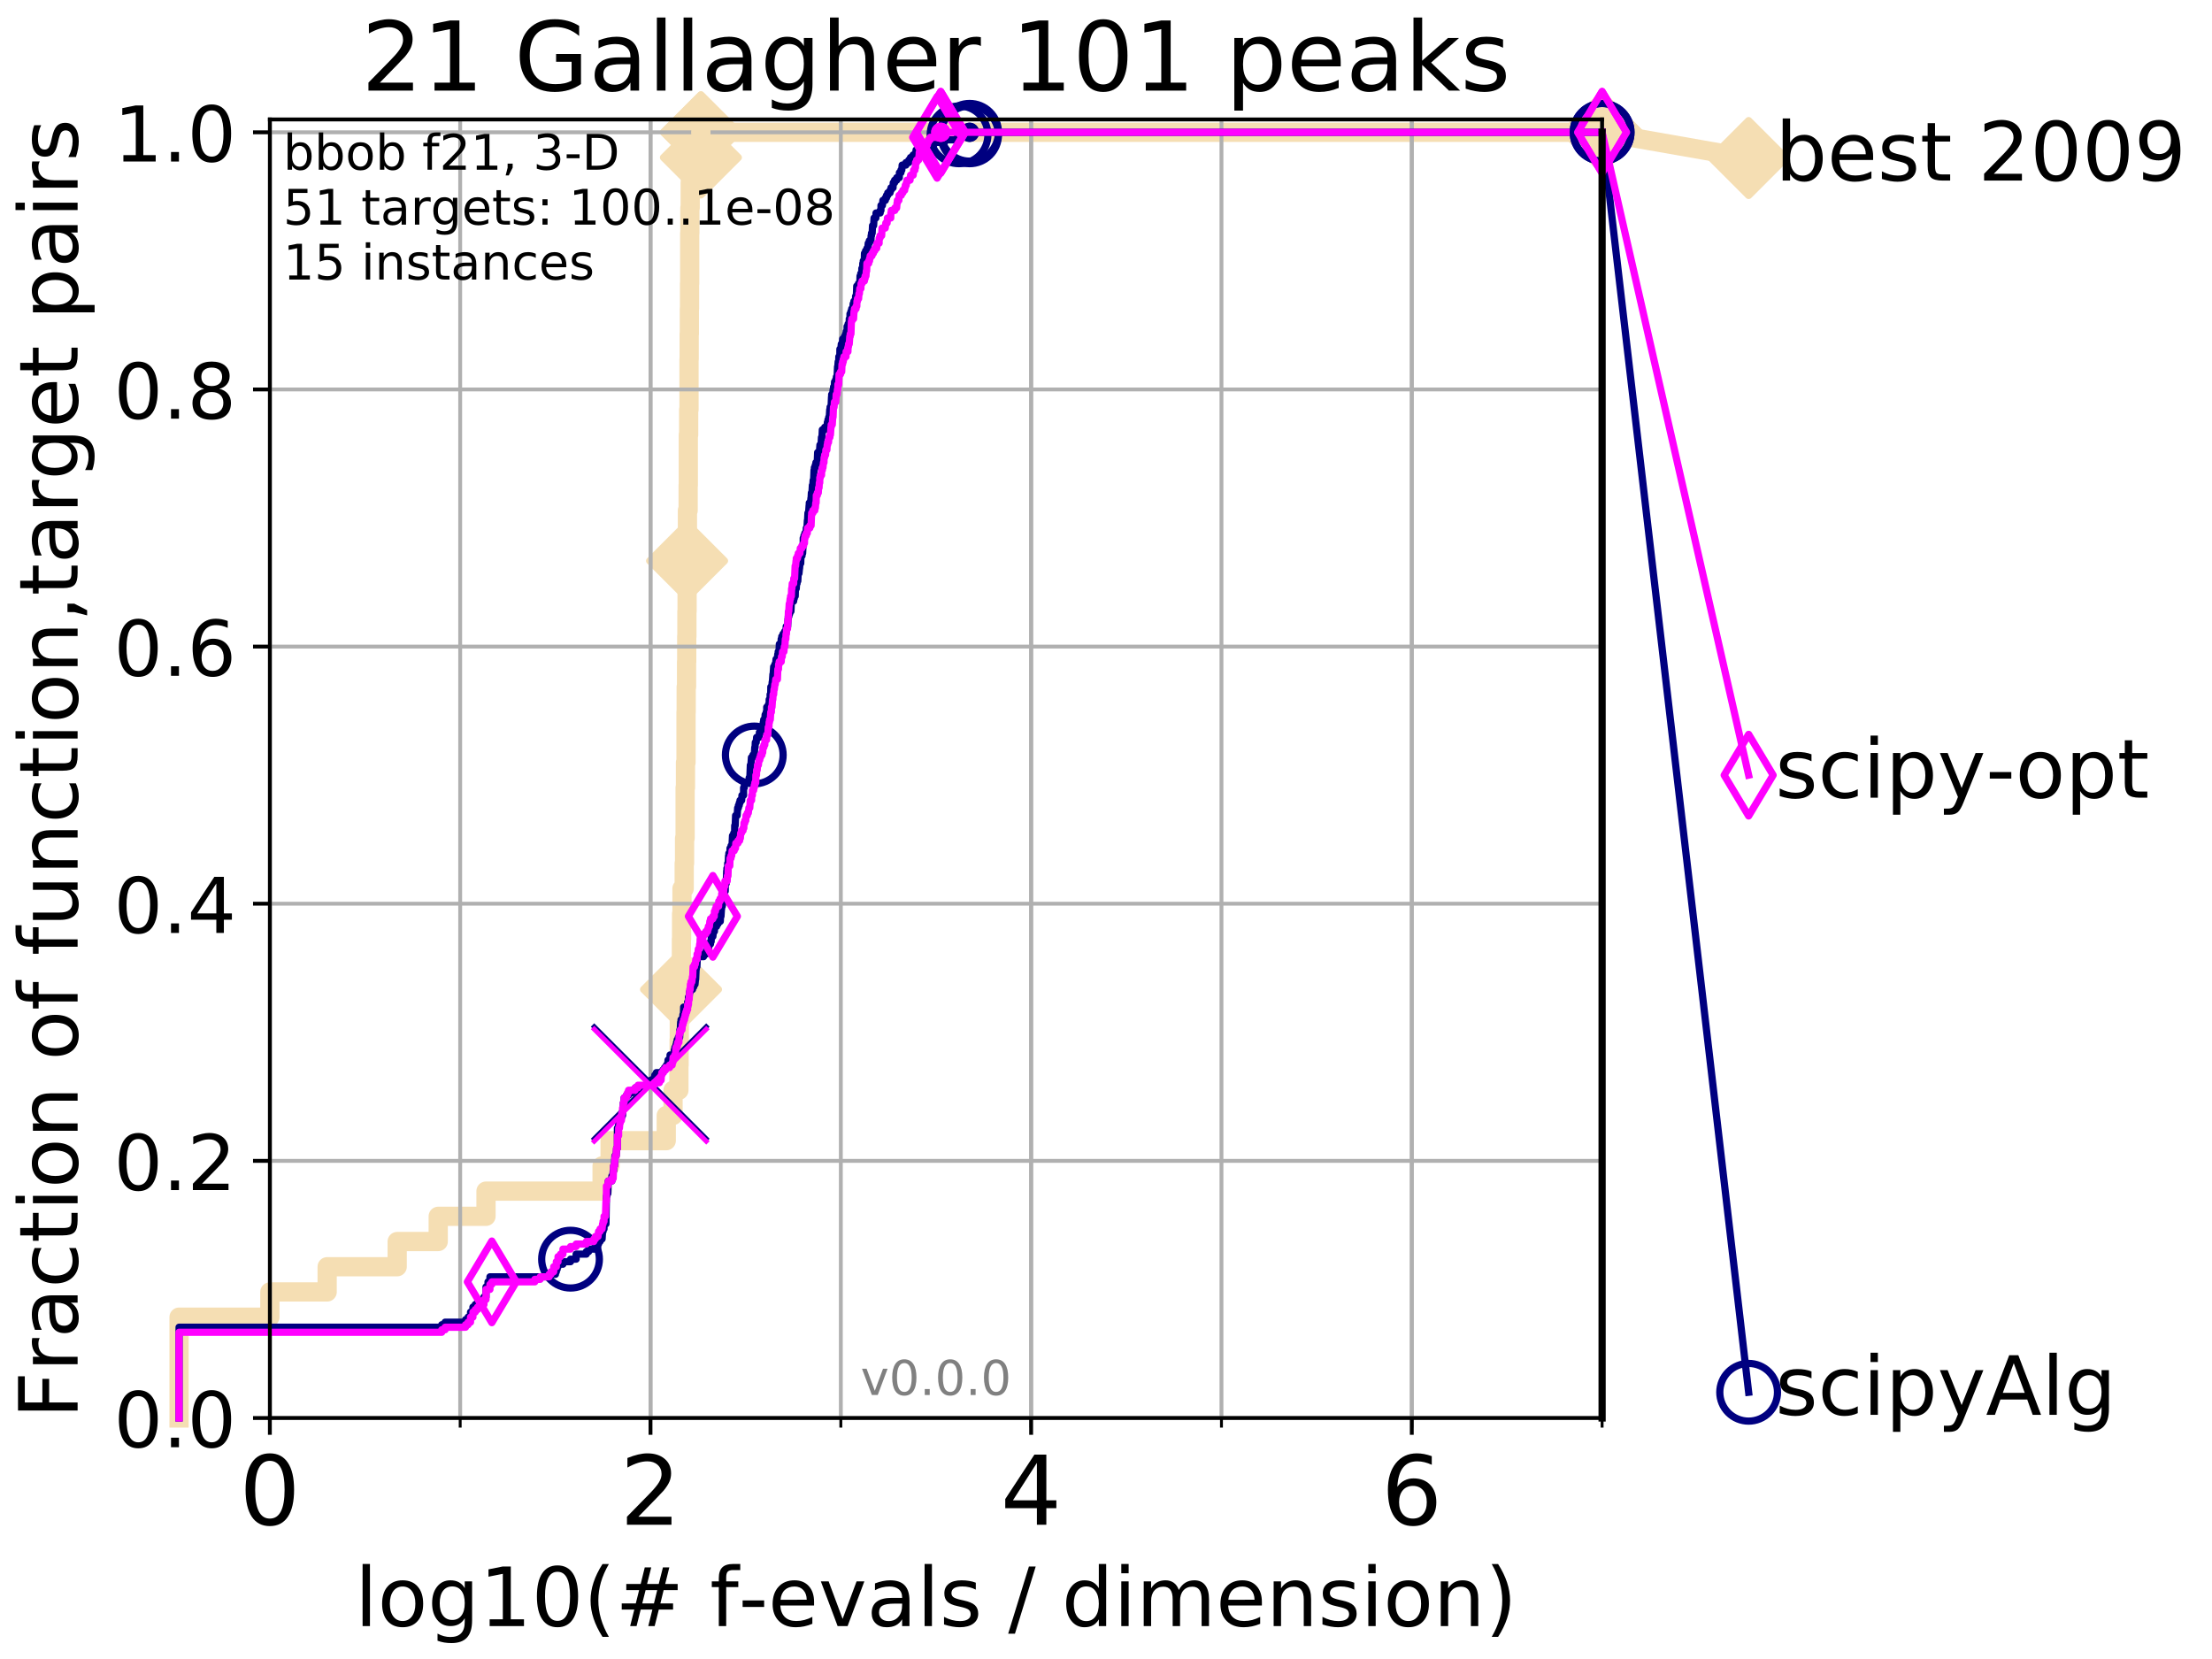 <?xml version="1.0" encoding="utf-8" standalone="no"?>
<!DOCTYPE svg PUBLIC "-//W3C//DTD SVG 1.1//EN"
  "http://www.w3.org/Graphics/SVG/1.1/DTD/svg11.dtd">
<!-- Created with matplotlib (http://matplotlib.org/) -->
<svg height="345pt" version="1.1" viewBox="0 0 460 345" width="460pt" xmlns="http://www.w3.org/2000/svg" xmlns:xlink="http://www.w3.org/1999/xlink">
 <defs>
  <style type="text/css">
*{stroke-linecap:butt;stroke-linejoin:round;}
  </style>
 </defs>
 <g id="figure_1">
  <g id="patch_1">
   <path d="M 0 345.6 
L 460.8 345.6 
L 460.8 0 
L 0 0 
z
" style="fill:#ffffff;"/>
  </g>
  <g id="axes_1">
   <g id="patch_2">
    <path d="M 56.12 294.88 
L 333.168 294.88 
L 333.168 24.84 
L 56.12 24.84 
z
" style="fill:#ffffff;"/>
   </g>
   <g id="line2d_1">
    <path d="M 37.236 294.88 
L 37.236 273.91 
L 56.12 273.91 
L 56.12 268.668 
L 68.034 268.668 
L 68.034 263.425 
L 82.598 263.425 
L 82.598 258.183 
L 91.131 258.183 
L 91.131 252.94 
L 101.068 252.94 
L 101.068 247.698 
L 125.208 247.698 
L 125.208 242.455 
L 126.874 242.455 
L 126.874 237.213 
L 138.553 237.213 
L 138.553 231.97 
L 139.962 231.97 
L 139.962 226.728 
L 141.182 226.728 
L 141.182 221.485 
L 141.223 221.485 
L 141.223 216.243 
L 141.263 216.243 
L 141.263 211 
L 141.624 211 
L 141.624 205.758 
L 141.663 205.758 
L 141.663 200.515 
L 141.703 200.515 
L 141.703 195.273 
L 141.742 195.273 
L 141.742 190.03 
L 141.821 190.03 
L 141.821 184.788 
L 142.284 184.788 
L 142.284 179.546 
L 142.36 179.546 
L 142.36 174.303 
L 142.474 174.303 
L 142.474 163.818 
L 142.549 163.818 
L 142.549 158.576 
L 142.661 158.576 
L 142.661 148.091 
L 142.698 148.091 
L 142.698 142.848 
L 142.773 142.848 
L 142.773 137.606 
L 142.81 137.606 
L 142.81 132.363 
L 142.846 132.363 
L 142.846 127.121 
L 142.883 127.121 
L 142.883 116.636 
L 142.92 116.636 
L 142.92 111.393 
L 142.957 111.393 
L 142.957 106.151 
L 143.103 106.151 
L 143.103 100.908 
L 143.139 100.908 
L 143.139 90.423 
L 143.211 90.423 
L 143.211 85.181 
L 143.284 85.181 
L 143.284 74.696 
L 143.319 74.696 
L 143.319 69.453 
L 143.355 69.453 
L 143.355 64.211 
L 143.391 64.211 
L 143.391 58.969 
L 143.427 58.969 
L 143.427 48.484 
L 143.462 48.484 
L 143.462 43.241 
L 143.533 43.241 
L 143.533 37.999 
L 143.569 37.999 
L 143.569 32.756 
L 145.758 32.756 
L 145.758 27.514 
L 333.168 27.514 
" style="fill:none;stroke:#f5deb3;stroke-linecap:square;stroke-width:4;"/>
   </g>
   <g id="line2d_2">
    <defs>
     <path d="M -0 7.778 
L 7.778 0 
L 0 -7.778 
L -7.778 -0 
z
" id="m70943b16e1" style="stroke:#f5deb3;stroke-linejoin:miter;stroke-width:1.5;"/>
    </defs>
    <g>
     <use style="fill:#f5deb3;stroke:#f5deb3;stroke-linejoin:miter;stroke-width:1.5;" x="141.624" xlink:href="#m70943b16e1" y="205.758"/>
     <use style="fill:#f5deb3;stroke:#f5deb3;stroke-linejoin:miter;stroke-width:1.5;" x="142.883" xlink:href="#m70943b16e1" y="116.636"/>
     <use style="fill:#f5deb3;stroke:#f5deb3;stroke-linejoin:miter;stroke-width:1.5;" x="145.758" xlink:href="#m70943b16e1" y="32.756"/>
     <use style="fill:#f5deb3;stroke:#f5deb3;stroke-linejoin:miter;stroke-width:1.5;" x="145.758" xlink:href="#m70943b16e1" y="27.514"/>
     <use style="fill:#f5deb3;stroke:#f5deb3;stroke-linejoin:miter;stroke-width:1.5;" x="145.758" xlink:href="#m70943b16e1" y="27.514"/>
     <use style="fill:#f5deb3;stroke:#f5deb3;stroke-linejoin:miter;stroke-width:1.5;" x="333.168" xlink:href="#m70943b16e1" y="27.514"/>
    </g>
   </g>
   <g id="line2d_3">
    <path style="fill:none;stroke:#f5deb3;stroke-linecap:square;stroke-width:4;"/>
    <g/>
   </g>
   <g id="line2d_4">
    <path d="M 333.168 27.514 
L 363.643 32.861 
" style="fill:none;stroke:#f5deb3;stroke-linecap:square;stroke-width:4;"/>
    <g>
     <use style="fill:#f5deb3;stroke:#f5deb3;stroke-linejoin:miter;stroke-width:1.5;" x="333.168" xlink:href="#m70943b16e1" y="27.514"/>
     <use style="fill:#f5deb3;stroke:#f5deb3;stroke-linejoin:miter;stroke-width:1.5;" x="363.643" xlink:href="#m70943b16e1" y="32.861"/>
    </g>
   </g>
   <g id="matplotlib.axis_1">
    <g id="xtick_1">
     <g id="line2d_5">
      <path clip-path="url(#p33fed648c2)" d="M 56.12 294.88 
L 56.12 24.84 
" style="fill:none;stroke:#b0b0b0;stroke-linecap:square;stroke-width:0.8;"/>
     </g>
     <g id="line2d_6">
      <defs>
       <path d="M 0 0 
L 0 3.5 
" id="mba18de89c8" style="stroke:#000000;stroke-width:0.8;"/>
      </defs>
      <g>
       <use style="stroke:#000000;stroke-width:0.8;" x="56.12" xlink:href="#mba18de89c8" y="294.88"/>
      </g>
     </g>
     <g id="text_1">
      <!-- 0 -->
      <defs>
       <path d="M 31.781 66.406 
Q 24.172 66.406 20.328 58.906 
Q 16.5 51.422 16.5 36.375 
Q 16.5 21.391 20.328 13.891 
Q 24.172 6.391 31.781 6.391 
Q 39.453 6.391 43.281 13.891 
Q 47.125 21.391 47.125 36.375 
Q 47.125 51.422 43.281 58.906 
Q 39.453 66.406 31.781 66.406 
z
M 31.781 74.219 
Q 44.047 74.219 50.516 64.516 
Q 56.984 54.828 56.984 36.375 
Q 56.984 17.969 50.516 8.266 
Q 44.047 -1.422 31.781 -1.422 
Q 19.531 -1.422 13.062 8.266 
Q 6.594 17.969 6.594 36.375 
Q 6.594 54.828 13.062 64.516 
Q 19.531 74.219 31.781 74.219 
z
" id="DejaVuSans-30"/>
      </defs>
      <g transform="translate(49.758 317.077)scale(0.2 -0.2)">
       <use xlink:href="#DejaVuSans-30"/>
      </g>
     </g>
    </g>
    <g id="xtick_2">
     <g id="line2d_7">
      <path clip-path="url(#p33fed648c2)" d="M 135.277 294.88 
L 135.277 24.84 
" style="fill:none;stroke:#b0b0b0;stroke-linecap:square;stroke-width:0.8;"/>
     </g>
     <g id="line2d_8">
      <g>
       <use style="stroke:#000000;stroke-width:0.8;" x="135.277" xlink:href="#mba18de89c8" y="294.88"/>
      </g>
     </g>
     <g id="text_2">
      <!-- 2 -->
      <defs>
       <path d="M 19.188 8.297 
L 53.609 8.297 
L 53.609 0 
L 7.328 0 
L 7.328 8.297 
Q 12.938 14.109 22.625 23.891 
Q 32.328 33.688 34.812 36.531 
Q 39.547 41.844 41.422 45.531 
Q 43.312 49.219 43.312 52.781 
Q 43.312 58.594 39.234 62.25 
Q 35.156 65.922 28.609 65.922 
Q 23.969 65.922 18.812 64.312 
Q 13.672 62.703 7.812 59.422 
L 7.812 69.391 
Q 13.766 71.781 18.938 73 
Q 24.125 74.219 28.422 74.219 
Q 39.75 74.219 46.484 68.547 
Q 53.219 62.891 53.219 53.422 
Q 53.219 48.922 51.531 44.891 
Q 49.859 40.875 45.406 35.406 
Q 44.188 33.984 37.641 27.219 
Q 31.109 20.453 19.188 8.297 
z
" id="DejaVuSans-32"/>
      </defs>
      <g transform="translate(128.914 317.077)scale(0.2 -0.2)">
       <use xlink:href="#DejaVuSans-32"/>
      </g>
     </g>
    </g>
    <g id="xtick_3">
     <g id="line2d_9">
      <path clip-path="url(#p33fed648c2)" d="M 214.433 294.88 
L 214.433 24.84 
" style="fill:none;stroke:#b0b0b0;stroke-linecap:square;stroke-width:0.8;"/>
     </g>
     <g id="line2d_10">
      <g>
       <use style="stroke:#000000;stroke-width:0.8;" x="214.433" xlink:href="#mba18de89c8" y="294.88"/>
      </g>
     </g>
     <g id="text_3">
      <!-- 4 -->
      <defs>
       <path d="M 37.797 64.312 
L 12.891 25.391 
L 37.797 25.391 
z
M 35.203 72.906 
L 47.609 72.906 
L 47.609 25.391 
L 58.016 25.391 
L 58.016 17.188 
L 47.609 17.188 
L 47.609 0 
L 37.797 0 
L 37.797 17.188 
L 4.891 17.188 
L 4.891 26.703 
z
" id="DejaVuSans-34"/>
      </defs>
      <g transform="translate(208.071 317.077)scale(0.2 -0.2)">
       <use xlink:href="#DejaVuSans-34"/>
      </g>
     </g>
    </g>
    <g id="xtick_4">
     <g id="line2d_11">
      <path clip-path="url(#p33fed648c2)" d="M 293.59 294.88 
L 293.59 24.84 
" style="fill:none;stroke:#b0b0b0;stroke-linecap:square;stroke-width:0.8;"/>
     </g>
     <g id="line2d_12">
      <g>
       <use style="stroke:#000000;stroke-width:0.8;" x="293.59" xlink:href="#mba18de89c8" y="294.88"/>
      </g>
     </g>
     <g id="text_4">
      <!-- 6 -->
      <defs>
       <path d="M 33.016 40.375 
Q 26.375 40.375 22.484 35.828 
Q 18.609 31.297 18.609 23.391 
Q 18.609 15.531 22.484 10.953 
Q 26.375 6.391 33.016 6.391 
Q 39.656 6.391 43.531 10.953 
Q 47.406 15.531 47.406 23.391 
Q 47.406 31.297 43.531 35.828 
Q 39.656 40.375 33.016 40.375 
z
M 52.594 71.297 
L 52.594 62.312 
Q 48.875 64.062 45.094 64.984 
Q 41.312 65.922 37.594 65.922 
Q 27.828 65.922 22.672 59.328 
Q 17.531 52.734 16.797 39.406 
Q 19.672 43.656 24.016 45.922 
Q 28.375 48.188 33.594 48.188 
Q 44.578 48.188 50.953 41.516 
Q 57.328 34.859 57.328 23.391 
Q 57.328 12.156 50.688 5.359 
Q 44.047 -1.422 33.016 -1.422 
Q 20.359 -1.422 13.672 8.266 
Q 6.984 17.969 6.984 36.375 
Q 6.984 53.656 15.188 63.938 
Q 23.391 74.219 37.203 74.219 
Q 40.922 74.219 44.703 73.484 
Q 48.484 72.75 52.594 71.297 
z
" id="DejaVuSans-36"/>
      </defs>
      <g transform="translate(287.227 317.077)scale(0.2 -0.2)">
       <use xlink:href="#DejaVuSans-36"/>
      </g>
     </g>
    </g>
    <g id="xtick_5">
     <g id="line2d_13">
      <path clip-path="url(#p33fed648c2)" d="M 56.12 294.88 
L 56.12 24.84 
" style="fill:none;stroke:#b0b0b0;stroke-linecap:square;stroke-width:0.8;"/>
     </g>
     <g id="line2d_14">
      <defs>
       <path d="M 0 0 
L 0 2 
" id="m9b1c91e26a" style="stroke:#000000;stroke-width:0.6;"/>
      </defs>
      <g>
       <use style="stroke:#000000;stroke-width:0.6;" x="56.12" xlink:href="#m9b1c91e26a" y="294.88"/>
      </g>
     </g>
    </g>
    <g id="xtick_6">
     <g id="line2d_15">
      <path clip-path="url(#p33fed648c2)" d="M 95.698 294.88 
L 95.698 24.84 
" style="fill:none;stroke:#b0b0b0;stroke-linecap:square;stroke-width:0.8;"/>
     </g>
     <g id="line2d_16">
      <g>
       <use style="stroke:#000000;stroke-width:0.6;" x="95.698" xlink:href="#m9b1c91e26a" y="294.88"/>
      </g>
     </g>
    </g>
    <g id="xtick_7">
     <g id="line2d_17">
      <path clip-path="url(#p33fed648c2)" d="M 135.277 294.88 
L 135.277 24.84 
" style="fill:none;stroke:#b0b0b0;stroke-linecap:square;stroke-width:0.8;"/>
     </g>
     <g id="line2d_18">
      <g>
       <use style="stroke:#000000;stroke-width:0.6;" x="135.277" xlink:href="#m9b1c91e26a" y="294.88"/>
      </g>
     </g>
    </g>
    <g id="xtick_8">
     <g id="line2d_19">
      <path clip-path="url(#p33fed648c2)" d="M 174.855 294.88 
L 174.855 24.84 
" style="fill:none;stroke:#b0b0b0;stroke-linecap:square;stroke-width:0.8;"/>
     </g>
     <g id="line2d_20">
      <g>
       <use style="stroke:#000000;stroke-width:0.6;" x="174.855" xlink:href="#m9b1c91e26a" y="294.88"/>
      </g>
     </g>
    </g>
    <g id="xtick_9">
     <g id="line2d_21">
      <path clip-path="url(#p33fed648c2)" d="M 214.433 294.88 
L 214.433 24.84 
" style="fill:none;stroke:#b0b0b0;stroke-linecap:square;stroke-width:0.8;"/>
     </g>
     <g id="line2d_22">
      <g>
       <use style="stroke:#000000;stroke-width:0.6;" x="214.433" xlink:href="#m9b1c91e26a" y="294.88"/>
      </g>
     </g>
    </g>
    <g id="xtick_10">
     <g id="line2d_23">
      <path clip-path="url(#p33fed648c2)" d="M 254.011 294.88 
L 254.011 24.84 
" style="fill:none;stroke:#b0b0b0;stroke-linecap:square;stroke-width:0.8;"/>
     </g>
     <g id="line2d_24">
      <g>
       <use style="stroke:#000000;stroke-width:0.6;" x="254.011" xlink:href="#m9b1c91e26a" y="294.88"/>
      </g>
     </g>
    </g>
    <g id="xtick_11">
     <g id="line2d_25">
      <path clip-path="url(#p33fed648c2)" d="M 293.59 294.88 
L 293.59 24.84 
" style="fill:none;stroke:#b0b0b0;stroke-linecap:square;stroke-width:0.8;"/>
     </g>
     <g id="line2d_26">
      <g>
       <use style="stroke:#000000;stroke-width:0.6;" x="293.59" xlink:href="#m9b1c91e26a" y="294.88"/>
      </g>
     </g>
    </g>
    <g id="xtick_12">
     <g id="line2d_27">
      <path clip-path="url(#p33fed648c2)" d="M 333.168 294.88 
L 333.168 24.84 
" style="fill:none;stroke:#b0b0b0;stroke-linecap:square;stroke-width:0.8;"/>
     </g>
     <g id="line2d_28">
      <g>
       <use style="stroke:#000000;stroke-width:0.6;" x="333.168" xlink:href="#m9b1c91e26a" y="294.88"/>
      </g>
     </g>
    </g>
    <g id="text_5">
     <!-- log10(# f-evals / dimension) -->
     <defs>
      <path d="M 9.422 75.984 
L 18.406 75.984 
L 18.406 0 
L 9.422 0 
z
" id="DejaVuSans-6c"/>
      <path d="M 30.609 48.391 
Q 23.391 48.391 19.188 42.75 
Q 14.984 37.109 14.984 27.297 
Q 14.984 17.484 19.156 11.844 
Q 23.344 6.203 30.609 6.203 
Q 37.797 6.203 41.984 11.859 
Q 46.188 17.531 46.188 27.297 
Q 46.188 37.016 41.984 42.703 
Q 37.797 48.391 30.609 48.391 
z
M 30.609 56 
Q 42.328 56 49.016 48.375 
Q 55.719 40.766 55.719 27.297 
Q 55.719 13.875 49.016 6.219 
Q 42.328 -1.422 30.609 -1.422 
Q 18.844 -1.422 12.172 6.219 
Q 5.516 13.875 5.516 27.297 
Q 5.516 40.766 12.172 48.375 
Q 18.844 56 30.609 56 
z
" id="DejaVuSans-6f"/>
      <path d="M 45.406 27.984 
Q 45.406 37.75 41.375 43.109 
Q 37.359 48.484 30.078 48.484 
Q 22.859 48.484 18.828 43.109 
Q 14.797 37.75 14.797 27.984 
Q 14.797 18.266 18.828 12.891 
Q 22.859 7.516 30.078 7.516 
Q 37.359 7.516 41.375 12.891 
Q 45.406 18.266 45.406 27.984 
z
M 54.391 6.781 
Q 54.391 -7.172 48.188 -13.984 
Q 42 -20.797 29.203 -20.797 
Q 24.469 -20.797 20.266 -20.094 
Q 16.062 -19.391 12.109 -17.922 
L 12.109 -9.188 
Q 16.062 -11.328 19.922 -12.344 
Q 23.781 -13.375 27.781 -13.375 
Q 36.625 -13.375 41.016 -8.766 
Q 45.406 -4.156 45.406 5.172 
L 45.406 9.625 
Q 42.625 4.781 38.281 2.391 
Q 33.938 0 27.875 0 
Q 17.828 0 11.672 7.656 
Q 5.516 15.328 5.516 27.984 
Q 5.516 40.672 11.672 48.328 
Q 17.828 56 27.875 56 
Q 33.938 56 38.281 53.609 
Q 42.625 51.219 45.406 46.391 
L 45.406 54.688 
L 54.391 54.688 
z
" id="DejaVuSans-67"/>
      <path d="M 12.406 8.297 
L 28.516 8.297 
L 28.516 63.922 
L 10.984 60.406 
L 10.984 69.391 
L 28.422 72.906 
L 38.281 72.906 
L 38.281 8.297 
L 54.391 8.297 
L 54.391 0 
L 12.406 0 
z
" id="DejaVuSans-31"/>
      <path d="M 31 75.875 
Q 24.469 64.656 21.281 53.656 
Q 18.109 42.672 18.109 31.391 
Q 18.109 20.125 21.312 9.062 
Q 24.516 -2 31 -13.188 
L 23.188 -13.188 
Q 15.875 -1.703 12.234 9.375 
Q 8.594 20.453 8.594 31.391 
Q 8.594 42.281 12.203 53.312 
Q 15.828 64.359 23.188 75.875 
z
" id="DejaVuSans-28"/>
      <path d="M 51.125 44 
L 36.922 44 
L 32.812 27.688 
L 47.125 27.688 
z
M 43.797 71.781 
L 38.719 51.516 
L 52.984 51.516 
L 58.109 71.781 
L 65.922 71.781 
L 60.891 51.516 
L 76.125 51.516 
L 76.125 44 
L 58.984 44 
L 54.984 27.688 
L 70.516 27.688 
L 70.516 20.219 
L 53.078 20.219 
L 48 0 
L 40.188 0 
L 45.219 20.219 
L 30.906 20.219 
L 25.875 0 
L 18.016 0 
L 23.094 20.219 
L 7.719 20.219 
L 7.719 27.688 
L 24.906 27.688 
L 29 44 
L 13.281 44 
L 13.281 51.516 
L 30.906 51.516 
L 35.891 71.781 
z
" id="DejaVuSans-23"/>
      <path id="DejaVuSans-20"/>
      <path d="M 37.109 75.984 
L 37.109 68.5 
L 28.516 68.5 
Q 23.688 68.5 21.797 66.547 
Q 19.922 64.594 19.922 59.516 
L 19.922 54.688 
L 34.719 54.688 
L 34.719 47.703 
L 19.922 47.703 
L 19.922 0 
L 10.891 0 
L 10.891 47.703 
L 2.297 47.703 
L 2.297 54.688 
L 10.891 54.688 
L 10.891 58.5 
Q 10.891 67.625 15.141 71.797 
Q 19.391 75.984 28.609 75.984 
z
" id="DejaVuSans-66"/>
      <path d="M 4.891 31.391 
L 31.203 31.391 
L 31.203 23.391 
L 4.891 23.391 
z
" id="DejaVuSans-2d"/>
      <path d="M 56.203 29.594 
L 56.203 25.203 
L 14.891 25.203 
Q 15.484 15.922 20.484 11.062 
Q 25.484 6.203 34.422 6.203 
Q 39.594 6.203 44.453 7.469 
Q 49.312 8.734 54.109 11.281 
L 54.109 2.781 
Q 49.266 0.734 44.188 -0.344 
Q 39.109 -1.422 33.891 -1.422 
Q 20.797 -1.422 13.156 6.188 
Q 5.516 13.812 5.516 26.812 
Q 5.516 40.234 12.766 48.109 
Q 20.016 56 32.328 56 
Q 43.359 56 49.781 48.891 
Q 56.203 41.797 56.203 29.594 
z
M 47.219 32.234 
Q 47.125 39.594 43.094 43.984 
Q 39.062 48.391 32.422 48.391 
Q 24.906 48.391 20.391 44.141 
Q 15.875 39.891 15.188 32.172 
z
" id="DejaVuSans-65"/>
      <path d="M 2.984 54.688 
L 12.5 54.688 
L 29.594 8.797 
L 46.688 54.688 
L 56.203 54.688 
L 35.688 0 
L 23.484 0 
z
" id="DejaVuSans-76"/>
      <path d="M 34.281 27.484 
Q 23.391 27.484 19.188 25 
Q 14.984 22.516 14.984 16.5 
Q 14.984 11.719 18.141 8.906 
Q 21.297 6.109 26.703 6.109 
Q 34.188 6.109 38.703 11.406 
Q 43.219 16.703 43.219 25.484 
L 43.219 27.484 
z
M 52.203 31.203 
L 52.203 0 
L 43.219 0 
L 43.219 8.297 
Q 40.141 3.328 35.547 0.953 
Q 30.953 -1.422 24.312 -1.422 
Q 15.922 -1.422 10.953 3.297 
Q 6 8.016 6 15.922 
Q 6 25.141 12.172 29.828 
Q 18.359 34.516 30.609 34.516 
L 43.219 34.516 
L 43.219 35.406 
Q 43.219 41.609 39.141 45 
Q 35.062 48.391 27.688 48.391 
Q 23 48.391 18.547 47.266 
Q 14.109 46.141 10.016 43.891 
L 10.016 52.203 
Q 14.938 54.109 19.578 55.047 
Q 24.219 56 28.609 56 
Q 40.484 56 46.344 49.844 
Q 52.203 43.703 52.203 31.203 
z
" id="DejaVuSans-61"/>
      <path d="M 44.281 53.078 
L 44.281 44.578 
Q 40.484 46.531 36.375 47.5 
Q 32.281 48.484 27.875 48.484 
Q 21.188 48.484 17.844 46.438 
Q 14.5 44.391 14.5 40.281 
Q 14.5 37.156 16.891 35.375 
Q 19.281 33.594 26.516 31.984 
L 29.594 31.297 
Q 39.156 29.25 43.188 25.516 
Q 47.219 21.781 47.219 15.094 
Q 47.219 7.469 41.188 3.016 
Q 35.156 -1.422 24.609 -1.422 
Q 20.219 -1.422 15.453 -0.562 
Q 10.688 0.297 5.422 2 
L 5.422 11.281 
Q 10.406 8.688 15.234 7.391 
Q 20.062 6.109 24.812 6.109 
Q 31.156 6.109 34.562 8.281 
Q 37.984 10.453 37.984 14.406 
Q 37.984 18.062 35.516 20.016 
Q 33.062 21.969 24.703 23.781 
L 21.578 24.516 
Q 13.234 26.266 9.516 29.906 
Q 5.812 33.547 5.812 39.891 
Q 5.812 47.609 11.281 51.797 
Q 16.75 56 26.812 56 
Q 31.781 56 36.172 55.266 
Q 40.578 54.547 44.281 53.078 
z
" id="DejaVuSans-73"/>
      <path d="M 25.391 72.906 
L 33.688 72.906 
L 8.297 -9.281 
L 0 -9.281 
z
" id="DejaVuSans-2f"/>
      <path d="M 45.406 46.391 
L 45.406 75.984 
L 54.391 75.984 
L 54.391 0 
L 45.406 0 
L 45.406 8.203 
Q 42.578 3.328 38.25 0.953 
Q 33.938 -1.422 27.875 -1.422 
Q 17.969 -1.422 11.734 6.484 
Q 5.516 14.406 5.516 27.297 
Q 5.516 40.188 11.734 48.094 
Q 17.969 56 27.875 56 
Q 33.938 56 38.25 53.625 
Q 42.578 51.266 45.406 46.391 
z
M 14.797 27.297 
Q 14.797 17.391 18.875 11.75 
Q 22.953 6.109 30.078 6.109 
Q 37.203 6.109 41.297 11.75 
Q 45.406 17.391 45.406 27.297 
Q 45.406 37.203 41.297 42.844 
Q 37.203 48.484 30.078 48.484 
Q 22.953 48.484 18.875 42.844 
Q 14.797 37.203 14.797 27.297 
z
" id="DejaVuSans-64"/>
      <path d="M 9.422 54.688 
L 18.406 54.688 
L 18.406 0 
L 9.422 0 
z
M 9.422 75.984 
L 18.406 75.984 
L 18.406 64.594 
L 9.422 64.594 
z
" id="DejaVuSans-69"/>
      <path d="M 52 44.188 
Q 55.375 50.25 60.062 53.125 
Q 64.75 56 71.094 56 
Q 79.641 56 84.281 50.016 
Q 88.922 44.047 88.922 33.016 
L 88.922 0 
L 79.891 0 
L 79.891 32.719 
Q 79.891 40.578 77.094 44.375 
Q 74.312 48.188 68.609 48.188 
Q 61.625 48.188 57.562 43.547 
Q 53.516 38.922 53.516 30.906 
L 53.516 0 
L 44.484 0 
L 44.484 32.719 
Q 44.484 40.625 41.703 44.406 
Q 38.922 48.188 33.109 48.188 
Q 26.219 48.188 22.156 43.531 
Q 18.109 38.875 18.109 30.906 
L 18.109 0 
L 9.078 0 
L 9.078 54.688 
L 18.109 54.688 
L 18.109 46.188 
Q 21.188 51.219 25.484 53.609 
Q 29.781 56 35.688 56 
Q 41.656 56 45.828 52.969 
Q 50 49.953 52 44.188 
z
" id="DejaVuSans-6d"/>
      <path d="M 54.891 33.016 
L 54.891 0 
L 45.906 0 
L 45.906 32.719 
Q 45.906 40.484 42.875 44.328 
Q 39.844 48.188 33.797 48.188 
Q 26.516 48.188 22.312 43.547 
Q 18.109 38.922 18.109 30.906 
L 18.109 0 
L 9.078 0 
L 9.078 54.688 
L 18.109 54.688 
L 18.109 46.188 
Q 21.344 51.125 25.703 53.562 
Q 30.078 56 35.797 56 
Q 45.219 56 50.047 50.172 
Q 54.891 44.344 54.891 33.016 
z
" id="DejaVuSans-6e"/>
      <path d="M 8.016 75.875 
L 15.828 75.875 
Q 23.141 64.359 26.781 53.312 
Q 30.422 42.281 30.422 31.391 
Q 30.422 20.453 26.781 9.375 
Q 23.141 -1.703 15.828 -13.188 
L 8.016 -13.188 
Q 14.5 -2 17.703 9.062 
Q 20.906 20.125 20.906 31.391 
Q 20.906 42.672 17.703 53.656 
Q 14.5 64.656 8.016 75.875 
z
" id="DejaVuSans-29"/>
     </defs>
     <g transform="translate(73.803 338.154)scale(0.17 -0.17)">
      <use xlink:href="#DejaVuSans-6c"/>
      <use x="27.783" xlink:href="#DejaVuSans-6f"/>
      <use x="88.965" xlink:href="#DejaVuSans-67"/>
      <use x="152.441" xlink:href="#DejaVuSans-31"/>
      <use x="216.064" xlink:href="#DejaVuSans-30"/>
      <use x="279.688" xlink:href="#DejaVuSans-28"/>
      <use x="318.701" xlink:href="#DejaVuSans-23"/>
      <use x="402.49" xlink:href="#DejaVuSans-20"/>
      <use x="434.277" xlink:href="#DejaVuSans-66"/>
      <use x="469.404" xlink:href="#DejaVuSans-2d"/>
      <use x="505.488" xlink:href="#DejaVuSans-65"/>
      <use x="567.012" xlink:href="#DejaVuSans-76"/>
      <use x="626.191" xlink:href="#DejaVuSans-61"/>
      <use x="687.471" xlink:href="#DejaVuSans-6c"/>
      <use x="715.254" xlink:href="#DejaVuSans-73"/>
      <use x="767.354" xlink:href="#DejaVuSans-20"/>
      <use x="799.141" xlink:href="#DejaVuSans-2f"/>
      <use x="832.832" xlink:href="#DejaVuSans-20"/>
      <use x="864.619" xlink:href="#DejaVuSans-64"/>
      <use x="928.096" xlink:href="#DejaVuSans-69"/>
      <use x="955.879" xlink:href="#DejaVuSans-6d"/>
      <use x="1053.291" xlink:href="#DejaVuSans-65"/>
      <use x="1114.814" xlink:href="#DejaVuSans-6e"/>
      <use x="1178.193" xlink:href="#DejaVuSans-73"/>
      <use x="1230.293" xlink:href="#DejaVuSans-69"/>
      <use x="1258.076" xlink:href="#DejaVuSans-6f"/>
      <use x="1319.258" xlink:href="#DejaVuSans-6e"/>
      <use x="1382.637" xlink:href="#DejaVuSans-29"/>
     </g>
    </g>
   </g>
   <g id="matplotlib.axis_2">
    <g id="ytick_1">
     <g id="line2d_29">
      <path clip-path="url(#p33fed648c2)" d="M 56.12 294.88 
L 333.168 294.88 
" style="fill:none;stroke:#b0b0b0;stroke-linecap:square;stroke-width:0.8;"/>
     </g>
     <g id="line2d_30">
      <defs>
       <path d="M 0 0 
L -3.5 0 
" id="m5c0c760251" style="stroke:#000000;stroke-width:0.8;"/>
      </defs>
      <g>
       <use style="stroke:#000000;stroke-width:0.8;" x="56.12" xlink:href="#m5c0c760251" y="294.88"/>
      </g>
     </g>
     <g id="text_6">
      <!-- 0.0 -->
      <defs>
       <path d="M 10.688 12.406 
L 21 12.406 
L 21 0 
L 10.688 0 
z
" id="DejaVuSans-2e"/>
      </defs>
      <g transform="translate(23.675 300.959)scale(0.16 -0.16)">
       <use xlink:href="#DejaVuSans-30"/>
       <use x="63.623" xlink:href="#DejaVuSans-2e"/>
       <use x="95.41" xlink:href="#DejaVuSans-30"/>
      </g>
     </g>
    </g>
    <g id="ytick_2">
     <g id="line2d_31">
      <path clip-path="url(#p33fed648c2)" d="M 56.12 241.407 
L 333.168 241.407 
" style="fill:none;stroke:#b0b0b0;stroke-linecap:square;stroke-width:0.8;"/>
     </g>
     <g id="line2d_32">
      <g>
       <use style="stroke:#000000;stroke-width:0.8;" x="56.12" xlink:href="#m5c0c760251" y="241.407"/>
      </g>
     </g>
     <g id="text_7">
      <!-- 0.2 -->
      <g transform="translate(23.675 247.485)scale(0.16 -0.16)">
       <use xlink:href="#DejaVuSans-30"/>
       <use x="63.623" xlink:href="#DejaVuSans-2e"/>
       <use x="95.41" xlink:href="#DejaVuSans-32"/>
      </g>
     </g>
    </g>
    <g id="ytick_3">
     <g id="line2d_33">
      <path clip-path="url(#p33fed648c2)" d="M 56.12 187.933 
L 333.168 187.933 
" style="fill:none;stroke:#b0b0b0;stroke-linecap:square;stroke-width:0.8;"/>
     </g>
     <g id="line2d_34">
      <g>
       <use style="stroke:#000000;stroke-width:0.8;" x="56.12" xlink:href="#m5c0c760251" y="187.933"/>
      </g>
     </g>
     <g id="text_8">
      <!-- 0.4 -->
      <g transform="translate(23.675 194.012)scale(0.16 -0.16)">
       <use xlink:href="#DejaVuSans-30"/>
       <use x="63.623" xlink:href="#DejaVuSans-2e"/>
       <use x="95.41" xlink:href="#DejaVuSans-34"/>
      </g>
     </g>
    </g>
    <g id="ytick_4">
     <g id="line2d_35">
      <path clip-path="url(#p33fed648c2)" d="M 56.12 134.46 
L 333.168 134.46 
" style="fill:none;stroke:#b0b0b0;stroke-linecap:square;stroke-width:0.8;"/>
     </g>
     <g id="line2d_36">
      <g>
       <use style="stroke:#000000;stroke-width:0.8;" x="56.12" xlink:href="#m5c0c760251" y="134.46"/>
      </g>
     </g>
     <g id="text_9">
      <!-- 0.6 -->
      <g transform="translate(23.675 140.539)scale(0.16 -0.16)">
       <use xlink:href="#DejaVuSans-30"/>
       <use x="63.623" xlink:href="#DejaVuSans-2e"/>
       <use x="95.41" xlink:href="#DejaVuSans-36"/>
      </g>
     </g>
    </g>
    <g id="ytick_5">
     <g id="line2d_37">
      <path clip-path="url(#p33fed648c2)" d="M 56.12 80.987 
L 333.168 80.987 
" style="fill:none;stroke:#b0b0b0;stroke-linecap:square;stroke-width:0.8;"/>
     </g>
     <g id="line2d_38">
      <g>
       <use style="stroke:#000000;stroke-width:0.8;" x="56.12" xlink:href="#m5c0c760251" y="80.987"/>
      </g>
     </g>
     <g id="text_10">
      <!-- 0.8 -->
      <defs>
       <path d="M 31.781 34.625 
Q 24.75 34.625 20.719 30.859 
Q 16.703 27.094 16.703 20.516 
Q 16.703 13.922 20.719 10.156 
Q 24.75 6.391 31.781 6.391 
Q 38.812 6.391 42.859 10.172 
Q 46.922 13.969 46.922 20.516 
Q 46.922 27.094 42.891 30.859 
Q 38.875 34.625 31.781 34.625 
z
M 21.922 38.812 
Q 15.578 40.375 12.031 44.719 
Q 8.5 49.078 8.5 55.328 
Q 8.5 64.062 14.719 69.141 
Q 20.953 74.219 31.781 74.219 
Q 42.672 74.219 48.875 69.141 
Q 55.078 64.062 55.078 55.328 
Q 55.078 49.078 51.531 44.719 
Q 48 40.375 41.703 38.812 
Q 48.828 37.156 52.797 32.312 
Q 56.781 27.484 56.781 20.516 
Q 56.781 9.906 50.312 4.234 
Q 43.844 -1.422 31.781 -1.422 
Q 19.734 -1.422 13.25 4.234 
Q 6.781 9.906 6.781 20.516 
Q 6.781 27.484 10.781 32.312 
Q 14.797 37.156 21.922 38.812 
z
M 18.312 54.391 
Q 18.312 48.734 21.844 45.562 
Q 25.391 42.391 31.781 42.391 
Q 38.141 42.391 41.719 45.562 
Q 45.312 48.734 45.312 54.391 
Q 45.312 60.062 41.719 63.234 
Q 38.141 66.406 31.781 66.406 
Q 25.391 66.406 21.844 63.234 
Q 18.312 60.062 18.312 54.391 
z
" id="DejaVuSans-38"/>
      </defs>
      <g transform="translate(23.675 87.066)scale(0.16 -0.16)">
       <use xlink:href="#DejaVuSans-30"/>
       <use x="63.623" xlink:href="#DejaVuSans-2e"/>
       <use x="95.41" xlink:href="#DejaVuSans-38"/>
      </g>
     </g>
    </g>
    <g id="ytick_6">
     <g id="line2d_39">
      <path clip-path="url(#p33fed648c2)" d="M 56.12 27.514 
L 333.168 27.514 
" style="fill:none;stroke:#b0b0b0;stroke-linecap:square;stroke-width:0.8;"/>
     </g>
     <g id="line2d_40">
      <g>
       <use style="stroke:#000000;stroke-width:0.8;" x="56.12" xlink:href="#m5c0c760251" y="27.514"/>
      </g>
     </g>
     <g id="text_11">
      <!-- 1.0 -->
      <g transform="translate(23.675 33.592)scale(0.16 -0.16)">
       <use xlink:href="#DejaVuSans-31"/>
       <use x="63.623" xlink:href="#DejaVuSans-2e"/>
       <use x="95.41" xlink:href="#DejaVuSans-30"/>
      </g>
     </g>
    </g>
    <g id="text_12">
     <!-- Fraction of function,target pairs -->
     <defs>
      <path d="M 9.812 72.906 
L 51.703 72.906 
L 51.703 64.594 
L 19.672 64.594 
L 19.672 43.109 
L 48.578 43.109 
L 48.578 34.812 
L 19.672 34.812 
L 19.672 0 
L 9.812 0 
z
" id="DejaVuSans-46"/>
      <path d="M 41.109 46.297 
Q 39.594 47.172 37.812 47.578 
Q 36.031 48 33.891 48 
Q 26.266 48 22.188 43.047 
Q 18.109 38.094 18.109 28.812 
L 18.109 0 
L 9.078 0 
L 9.078 54.688 
L 18.109 54.688 
L 18.109 46.188 
Q 20.953 51.172 25.484 53.578 
Q 30.031 56 36.531 56 
Q 37.453 56 38.578 55.875 
Q 39.703 55.766 41.062 55.516 
z
" id="DejaVuSans-72"/>
      <path d="M 48.781 52.594 
L 48.781 44.188 
Q 44.969 46.297 41.141 47.344 
Q 37.312 48.391 33.406 48.391 
Q 24.656 48.391 19.812 42.844 
Q 14.984 37.312 14.984 27.297 
Q 14.984 17.281 19.812 11.734 
Q 24.656 6.203 33.406 6.203 
Q 37.312 6.203 41.141 7.25 
Q 44.969 8.297 48.781 10.406 
L 48.781 2.094 
Q 45.016 0.344 40.984 -0.531 
Q 36.969 -1.422 32.422 -1.422 
Q 20.062 -1.422 12.781 6.344 
Q 5.516 14.109 5.516 27.297 
Q 5.516 40.672 12.859 48.328 
Q 20.219 56 33.016 56 
Q 37.156 56 41.109 55.141 
Q 45.062 54.297 48.781 52.594 
z
" id="DejaVuSans-63"/>
      <path d="M 18.312 70.219 
L 18.312 54.688 
L 36.812 54.688 
L 36.812 47.703 
L 18.312 47.703 
L 18.312 18.016 
Q 18.312 11.328 20.141 9.422 
Q 21.969 7.516 27.594 7.516 
L 36.812 7.516 
L 36.812 0 
L 27.594 0 
Q 17.188 0 13.234 3.875 
Q 9.281 7.766 9.281 18.016 
L 9.281 47.703 
L 2.688 47.703 
L 2.688 54.688 
L 9.281 54.688 
L 9.281 70.219 
z
" id="DejaVuSans-74"/>
      <path d="M 8.5 21.578 
L 8.5 54.688 
L 17.484 54.688 
L 17.484 21.922 
Q 17.484 14.156 20.5 10.266 
Q 23.531 6.391 29.594 6.391 
Q 36.859 6.391 41.078 11.031 
Q 45.312 15.672 45.312 23.688 
L 45.312 54.688 
L 54.297 54.688 
L 54.297 0 
L 45.312 0 
L 45.312 8.406 
Q 42.047 3.422 37.719 1 
Q 33.406 -1.422 27.688 -1.422 
Q 18.266 -1.422 13.375 4.438 
Q 8.5 10.297 8.5 21.578 
z
M 31.109 56 
z
" id="DejaVuSans-75"/>
      <path d="M 11.719 12.406 
L 22.016 12.406 
L 22.016 4 
L 14.016 -11.625 
L 7.719 -11.625 
L 11.719 4 
z
" id="DejaVuSans-2c"/>
      <path d="M 18.109 8.203 
L 18.109 -20.797 
L 9.078 -20.797 
L 9.078 54.688 
L 18.109 54.688 
L 18.109 46.391 
Q 20.953 51.266 25.266 53.625 
Q 29.594 56 35.594 56 
Q 45.562 56 51.781 48.094 
Q 58.016 40.188 58.016 27.297 
Q 58.016 14.406 51.781 6.484 
Q 45.562 -1.422 35.594 -1.422 
Q 29.594 -1.422 25.266 0.953 
Q 20.953 3.328 18.109 8.203 
z
M 48.688 27.297 
Q 48.688 37.203 44.609 42.844 
Q 40.531 48.484 33.406 48.484 
Q 26.266 48.484 22.188 42.844 
Q 18.109 37.203 18.109 27.297 
Q 18.109 17.391 22.188 11.75 
Q 26.266 6.109 33.406 6.109 
Q 40.531 6.109 44.609 11.75 
Q 48.688 17.391 48.688 27.297 
z
" id="DejaVuSans-70"/>
     </defs>
     <g transform="translate(16.14 294.999)rotate(-90)scale(0.17 -0.17)">
      <use xlink:href="#DejaVuSans-46"/>
      <use x="57.41" xlink:href="#DejaVuSans-72"/>
      <use x="98.523" xlink:href="#DejaVuSans-61"/>
      <use x="159.803" xlink:href="#DejaVuSans-63"/>
      <use x="214.783" xlink:href="#DejaVuSans-74"/>
      <use x="253.992" xlink:href="#DejaVuSans-69"/>
      <use x="281.775" xlink:href="#DejaVuSans-6f"/>
      <use x="342.957" xlink:href="#DejaVuSans-6e"/>
      <use x="406.336" xlink:href="#DejaVuSans-20"/>
      <use x="438.123" xlink:href="#DejaVuSans-6f"/>
      <use x="499.305" xlink:href="#DejaVuSans-66"/>
      <use x="534.51" xlink:href="#DejaVuSans-20"/>
      <use x="566.297" xlink:href="#DejaVuSans-66"/>
      <use x="601.502" xlink:href="#DejaVuSans-75"/>
      <use x="664.881" xlink:href="#DejaVuSans-6e"/>
      <use x="728.26" xlink:href="#DejaVuSans-63"/>
      <use x="783.24" xlink:href="#DejaVuSans-74"/>
      <use x="822.449" xlink:href="#DejaVuSans-69"/>
      <use x="850.232" xlink:href="#DejaVuSans-6f"/>
      <use x="911.414" xlink:href="#DejaVuSans-6e"/>
      <use x="974.793" xlink:href="#DejaVuSans-2c"/>
      <use x="1006.58" xlink:href="#DejaVuSans-74"/>
      <use x="1045.789" xlink:href="#DejaVuSans-61"/>
      <use x="1107.068" xlink:href="#DejaVuSans-72"/>
      <use x="1148.166" xlink:href="#DejaVuSans-67"/>
      <use x="1211.643" xlink:href="#DejaVuSans-65"/>
      <use x="1273.166" xlink:href="#DejaVuSans-74"/>
      <use x="1312.375" xlink:href="#DejaVuSans-20"/>
      <use x="1344.162" xlink:href="#DejaVuSans-70"/>
      <use x="1407.639" xlink:href="#DejaVuSans-61"/>
      <use x="1468.918" xlink:href="#DejaVuSans-69"/>
      <use x="1496.701" xlink:href="#DejaVuSans-72"/>
      <use x="1537.814" xlink:href="#DejaVuSans-73"/>
     </g>
    </g>
   </g>
   <g id="line2d_41">
    <defs>
     <path d="M 0 1.5 
C 0.398 1.5 0.779 1.342 1.061 1.061 
C 1.342 0.779 1.5 0.398 1.5 0 
C 1.5 -0.398 1.342 -0.779 1.061 -1.061 
C 0.779 -1.342 0.398 -1.5 0 -1.5 
C -0.398 -1.5 -0.779 -1.342 -1.061 -1.061 
C -1.342 -0.779 -1.5 -0.398 -1.5 0 
C -1.5 0.398 -1.342 0.779 -1.061 1.061 
C -0.779 1.342 -0.398 1.5 0 1.5 
z
" id="m77b693e162" style="stroke:#f5deb3;"/>
    </defs>
    <g>
     <use style="fill:#f5deb3;stroke:#f5deb3;" x="145.758" xlink:href="#m77b693e162" y="27.514"/>
     <use style="fill:#f5deb3;stroke:#f5deb3;" x="145.758" xlink:href="#m77b693e162" y="27.514"/>
    </g>
   </g>
   <g id="line2d_42">
    <defs>
     <path d="M 0 1.5 
C 0.398 1.5 0.779 1.342 1.061 1.061 
C 1.342 0.779 1.5 0.398 1.5 0 
C 1.5 -0.398 1.342 -0.779 1.061 -1.061 
C 0.779 -1.342 0.398 -1.5 0 -1.5 
C -0.398 -1.5 -0.779 -1.342 -1.061 -1.061 
C -1.342 -0.779 -1.5 -0.398 -1.5 0 
C -1.5 0.398 -1.342 0.779 -1.061 1.061 
C -0.779 1.342 -0.398 1.5 0 1.5 
z
" id="m9a5fd3ed5f" style="stroke:#000080;"/>
    </defs>
    <g>
     <use style="fill:#000080;stroke:#000080;" x="201.635" xlink:href="#m9a5fd3ed5f" y="27.514"/>
     <use style="fill:#000080;stroke:#000080;" x="201.635" xlink:href="#m9a5fd3ed5f" y="27.514"/>
    </g>
   </g>
   <g id="line2d_43">
    <path d="M 37.236 294.88 
L 37.236 276.007 
L 91.863 276.007 
L 91.863 275.483 
L 92.564 275.483 
L 92.564 274.959 
L 96.808 274.959 
L 96.808 274.434 
L 97.337 274.434 
L 97.337 273.91 
L 97.85 273.91 
L 97.85 272.862 
L 98.348 272.862 
L 98.348 271.813 
L 98.832 271.813 
L 98.832 271.289 
L 99.303 271.289 
L 99.303 270.765 
L 100.643 270.765 
L 100.643 269.716 
L 101.068 269.716 
L 101.068 267.619 
L 101.482 267.619 
L 101.482 266.571 
L 101.886 266.571 
L 101.886 265.522 
L 114.196 265.522 
L 114.196 264.998 
L 115.511 264.998 
L 115.511 264.474 
L 115.691 264.474 
L 115.691 263.949 
L 115.869 263.949 
L 115.869 263.425 
L 116.046 263.425 
L 116.046 262.901 
L 117.067 262.901 
L 117.067 262.377 
L 118.645 262.377 
L 118.645 261.852 
L 119.811 261.852 
L 119.811 260.804 
L 121.929 260.804 
L 121.929 260.28 
L 122.42 260.28 
L 122.42 259.755 
L 124.255 259.755 
L 124.364 258.707 
L 124.472 258.707 
L 124.472 258.183 
L 124.791 258.183 
L 124.791 257.658 
L 125.208 257.658 
L 125.31 256.086 
L 125.412 256.086 
L 125.412 255.561 
L 125.615 255.561 
L 125.615 254.513 
L 126.012 254.513 
L 126.11 248.746 
L 126.207 248.746 
L 126.207 248.222 
L 126.4 248.222 
L 126.496 245.601 
L 127.244 245.601 
L 127.244 244.552 
L 127.426 244.552 
L 127.516 243.504 
L 127.606 243.504 
L 127.606 242.455 
L 127.784 242.455 
L 127.872 240.358 
L 128.134 240.358 
L 128.221 238.785 
L 128.393 238.785 
L 128.393 234.592 
L 128.648 234.592 
L 128.648 233.019 
L 128.898 233.019 
L 128.898 232.495 
L 129.227 232.495 
L 129.227 231.97 
L 129.47 231.97 
L 129.55 230.398 
L 129.63 230.398 
L 129.63 229.349 
L 129.788 229.349 
L 129.788 228.301 
L 130.255 228.301 
L 130.255 227.776 
L 130.709 227.776 
L 130.709 227.252 
L 131.441 227.252 
L 131.441 226.728 
L 132.143 226.728 
L 132.143 226.204 
L 134.091 226.204 
L 134.091 225.679 
L 134.634 225.679 
L 134.634 225.155 
L 135.334 225.155 
L 135.334 224.631 
L 136.006 224.631 
L 136.006 224.107 
L 136.17 224.107 
L 136.17 223.582 
L 136.493 223.582 
L 136.493 223.058 
L 137.828 223.058 
L 137.828 222.534 
L 138.218 222.534 
L 138.218 222.01 
L 138.6 222.01 
L 138.6 221.485 
L 138.835 221.485 
L 138.928 220.437 
L 139.34 220.437 
L 139.34 219.388 
L 140.178 219.388 
L 140.221 218.34 
L 140.35 218.34 
L 140.35 217.816 
L 140.562 217.816 
L 140.562 217.291 
L 140.688 217.291 
L 140.688 216.767 
L 140.813 216.767 
L 140.813 216.243 
L 141.06 216.243 
L 141.06 215.719 
L 141.344 215.719 
L 141.384 214.146 
L 141.465 214.146 
L 141.544 212.573 
L 141.624 212.573 
L 141.624 212.049 
L 141.938 212.049 
L 142.015 211 
L 142.131 211 
L 142.169 209.428 
L 142.993 209.428 
L 142.993 208.379 
L 143.139 208.379 
L 143.175 207.331 
L 143.319 207.331 
L 143.391 206.282 
L 143.533 206.282 
L 143.533 205.758 
L 144.023 205.758 
L 144.023 205.234 
L 144.262 205.234 
L 144.262 204.709 
L 144.532 204.709 
L 144.632 203.661 
L 144.665 203.661 
L 144.764 201.564 
L 144.797 201.564 
L 144.797 201.04 
L 144.928 201.04 
L 145.026 198.943 
L 146.309 198.943 
L 146.309 198.418 
L 146.814 198.418 
L 146.814 197.894 
L 146.931 197.894 
L 146.931 197.37 
L 147.362 197.37 
L 147.418 196.321 
L 147.754 196.321 
L 147.754 195.797 
L 147.892 195.797 
L 147.92 194.749 
L 148.246 194.749 
L 148.354 193.7 
L 148.567 193.7 
L 148.619 192.652 
L 149.01 192.652 
L 149.01 192.127 
L 149.317 192.127 
L 149.317 191.603 
L 149.791 191.603 
L 149.84 190.555 
L 149.938 190.555 
L 150.036 188.982 
L 150.06 188.982 
L 150.06 188.458 
L 150.205 188.458 
L 150.253 187.409 
L 150.42 187.409 
L 150.491 186.361 
L 150.538 186.361 
L 150.585 185.312 
L 150.819 185.312 
L 150.842 183.739 
L 151.026 183.739 
L 151.118 181.118 
L 151.163 181.118 
L 151.163 180.594 
L 151.322 180.594 
L 151.322 179.546 
L 151.434 179.546 
L 151.501 177.973 
L 151.568 177.973 
L 151.568 177.449 
L 151.788 177.449 
L 151.81 176.4 
L 152.028 176.4 
L 152.028 175.876 
L 152.221 175.876 
L 152.328 173.779 
L 152.581 173.779 
L 152.581 173.255 
L 152.768 173.255 
L 152.789 171.682 
L 152.892 171.682 
L 152.974 169.585 
L 153.299 169.585 
L 153.399 168.012 
L 153.558 168.012 
L 153.558 167.488 
L 153.735 167.488 
L 153.735 166.964 
L 153.891 166.964 
L 153.891 166.439 
L 154.236 166.439 
L 154.293 165.391 
L 154.631 165.391 
L 154.631 163.818 
L 154.779 163.818 
L 154.798 162.77 
L 155.694 162.77 
L 155.798 161.721 
L 155.937 161.721 
L 156.04 159.1 
L 156.159 159.1 
L 156.261 157.527 
L 156.579 157.527 
L 156.579 157.003 
L 156.859 157.003 
L 156.957 155.43 
L 157.021 155.43 
L 157.07 154.382 
L 157.262 154.382 
L 157.342 153.333 
L 157.888 153.333 
L 157.919 152.285 
L 158.388 152.285 
L 158.463 151.236 
L 158.655 151.236 
L 158.729 150.188 
L 158.816 150.188 
L 158.816 149.663 
L 159.048 149.663 
L 159.119 148.615 
L 159.333 148.615 
L 159.333 148.091 
L 159.445 148.091 
L 159.445 147.042 
L 159.793 147.042 
L 159.793 146.518 
L 159.944 146.518 
L 159.957 145.469 
L 160.147 145.469 
L 160.147 144.421 
L 160.268 144.421 
L 160.295 142.848 
L 160.494 142.848 
L 160.586 141.8 
L 160.626 141.8 
L 160.73 140.227 
L 160.782 140.227 
L 160.886 138.654 
L 161.142 138.654 
L 161.142 138.13 
L 161.294 138.13 
L 161.382 137.081 
L 161.644 137.081 
L 161.742 136.033 
L 161.828 136.033 
L 161.828 135.509 
L 161.999 135.509 
L 162.071 133.936 
L 162.441 133.936 
L 162.452 132.887 
L 162.57 132.887 
L 162.57 132.363 
L 162.837 132.363 
L 162.837 131.839 
L 163.168 131.839 
L 163.168 131.315 
L 163.471 131.315 
L 163.493 130.266 
L 163.801 130.266 
L 163.877 128.693 
L 163.931 128.693 
L 163.931 128.169 
L 164.061 128.169 
L 164.061 127.645 
L 164.221 127.645 
L 164.221 127.121 
L 164.485 127.121 
L 164.579 125.024 
L 165.041 125.024 
L 165.041 124.499 
L 165.163 124.499 
L 165.163 123.975 
L 165.373 123.975 
L 165.413 122.403 
L 165.59 122.403 
L 165.649 121.354 
L 165.756 121.354 
L 165.756 120.83 
L 165.911 120.83 
L 165.988 119.257 
L 166.151 119.257 
L 166.255 118.209 
L 166.274 118.209 
L 166.359 117.16 
L 166.518 117.16 
L 166.564 115.587 
L 166.785 115.587 
L 166.785 115.063 
L 166.913 115.063 
L 167.022 112.966 
L 167.031 112.966 
L 167.031 111.918 
L 167.184 111.918 
L 167.184 111.393 
L 167.38 111.393 
L 167.38 110.869 
L 167.634 110.869 
L 167.669 109.821 
L 167.808 109.821 
L 167.894 108.248 
L 167.937 108.248 
L 168.014 106.675 
L 168.15 106.675 
L 168.26 105.102 
L 168.293 105.102 
L 168.293 104.578 
L 168.543 104.578 
L 168.65 103.53 
L 168.675 103.53 
L 168.732 102.481 
L 168.846 102.481 
L 168.936 100.908 
L 169.024 100.908 
L 169.097 99.86 
L 169.192 99.86 
L 169.28 97.763 
L 169.351 97.763 
L 169.351 97.239 
L 169.539 97.239 
L 169.539 96.714 
L 169.672 96.714 
L 169.672 96.19 
L 169.948 96.19 
L 170.032 94.093 
L 170.4 94.093 
L 170.511 92.52 
L 170.745 92.52 
L 170.825 90.948 
L 170.933 90.948 
L 171.005 89.375 
L 171.5 89.375 
L 171.5 88.851 
L 171.987 88.851 
L 172.061 87.802 
L 172.182 87.802 
L 172.182 87.278 
L 172.342 87.278 
L 172.342 86.754 
L 172.455 86.754 
L 172.547 85.181 
L 172.625 85.181 
L 172.625 84.657 
L 172.826 84.657 
L 172.916 82.56 
L 172.948 82.56 
L 172.948 82.035 
L 173.152 82.035 
L 173.253 80.987 
L 173.34 80.987 
L 173.34 80.463 
L 173.509 80.463 
L 173.546 79.414 
L 173.803 79.414 
L 173.803 78.89 
L 173.931 78.89 
L 173.931 78.366 
L 174.075 78.366 
L 174.171 76.269 
L 174.219 76.269 
L 174.302 75.22 
L 174.42 75.22 
L 174.437 74.172 
L 174.642 74.172 
L 174.659 72.599 
L 174.861 72.599 
L 174.952 71.55 
L 175.173 71.55 
L 175.229 70.502 
L 175.617 70.502 
L 175.617 69.978 
L 175.846 69.978 
L 175.846 69.453 
L 175.98 69.453 
L 175.98 68.929 
L 176.151 68.929 
L 176.156 67.881 
L 176.368 67.881 
L 176.368 67.356 
L 176.592 67.356 
L 176.607 66.308 
L 176.762 66.308 
L 176.762 65.259 
L 176.956 65.259 
L 176.956 64.735 
L 177.117 64.735 
L 177.117 64.211 
L 177.337 64.211 
L 177.421 63.163 
L 177.583 63.163 
L 177.583 62.638 
L 177.922 62.638 
L 177.927 61.59 
L 178.084 61.59 
L 178.164 59.493 
L 178.515 59.493 
L 178.515 58.969 
L 178.8 58.969 
L 178.85 57.396 
L 178.999 57.396 
L 178.999 56.872 
L 179.21 56.872 
L 179.223 55.823 
L 179.382 55.823 
L 179.422 54.775 
L 179.522 54.775 
L 179.522 54.25 
L 179.735 54.25 
L 179.774 52.678 
L 180.005 52.678 
L 180.005 52.153 
L 180.291 52.153 
L 180.291 51.629 
L 180.466 51.629 
L 180.552 50.581 
L 180.777 50.581 
L 180.777 50.056 
L 181.119 50.056 
L 181.154 49.008 
L 181.234 49.008 
L 181.234 48.484 
L 181.375 48.484 
L 181.45 46.911 
L 181.675 46.911 
L 181.767 45.338 
L 182.138 45.338 
L 182.176 44.29 
L 183.037 44.29 
L 183.037 43.765 
L 183.2 43.765 
L 183.204 42.717 
L 183.504 42.717 
L 183.604 41.668 
L 184.113 41.668 
L 184.113 41.144 
L 184.359 41.144 
L 184.359 40.62 
L 184.614 40.62 
L 184.614 40.096 
L 185.091 40.096 
L 185.091 39.571 
L 185.286 39.571 
L 185.286 39.047 
L 185.715 39.047 
L 185.754 37.999 
L 186.038 37.999 
L 186.038 37.474 
L 186.474 37.474 
L 186.474 36.95 
L 187.019 36.95 
L 187.033 35.902 
L 187.355 35.902 
L 187.355 35.377 
L 187.537 35.377 
L 187.608 34.329 
L 188.392 34.329 
L 188.392 33.805 
L 188.996 33.805 
L 188.996 33.28 
L 189.345 33.28 
L 189.345 32.756 
L 189.884 32.756 
L 189.884 32.232 
L 190.386 32.232 
L 190.386 31.708 
L 190.504 31.708 
L 190.504 31.183 
L 193.011 31.183 
L 193.011 30.659 
L 193.432 30.659 
L 193.432 30.135 
L 194.187 30.135 
L 194.187 29.611 
L 196.414 29.611 
L 196.414 29.086 
L 199.053 29.086 
L 199.053 28.562 
L 199.441 28.562 
L 199.441 28.038 
L 201.635 28.038 
L 201.635 27.514 
L 333.168 27.514 
L 333.168 27.514 
" style="fill:none;stroke:#000080;stroke-linecap:square;stroke-width:1.5;"/>
   </g>
   <g id="line2d_44">
    <defs>
     <path d="M 0 6 
C 1.591 6 3.117 5.368 4.243 4.243 
C 5.368 3.117 6 1.591 6 0 
C 6 -1.591 5.368 -3.117 4.243 -4.243 
C 3.117 -5.368 1.591 -6 0 -6 
C -1.591 -6 -3.117 -5.368 -4.243 -4.243 
C -5.368 -3.117 -6 -1.591 -6 0 
C -6 1.591 -5.368 3.117 -4.243 4.243 
C -3.117 5.368 -1.591 6 0 6 
z
" id="m39d69128c2" style="stroke:#000080;stroke-width:1.5;"/>
    </defs>
    <g>
     <use style="fill:none;stroke:#000080;stroke-width:1.5;" x="118.645" xlink:href="#m39d69128c2" y="261.852"/>
     <use style="fill:none;stroke:#000080;stroke-width:1.5;" x="156.859" xlink:href="#m39d69128c2" y="157.003"/>
     <use style="fill:none;stroke:#000080;stroke-width:1.5;" x="199.441" xlink:href="#m39d69128c2" y="28.038"/>
     <use style="fill:none;stroke:#000080;stroke-width:1.5;" x="201.635" xlink:href="#m39d69128c2" y="28.038"/>
     <use style="fill:none;stroke:#000080;stroke-width:1.5;" x="201.635" xlink:href="#m39d69128c2" y="27.514"/>
     <use style="fill:none;stroke:#000080;stroke-width:1.5;" x="333.168" xlink:href="#m39d69128c2" y="27.514"/>
    </g>
   </g>
   <g id="line2d_45">
    <path style="fill:none;stroke:#000080;stroke-linecap:square;stroke-width:1.5;"/>
    <g/>
   </g>
   <g id="line2d_46">
    <path clip-path="url(#p33fed648c2)" d="M 135.219 225.155 
" style="fill:none;stroke:#000080;stroke-linecap:square;stroke-width:1.5;"/>
    <defs>
     <path d="M -12 12 
L 12 -12 
M -12 -12 
L 12 12 
" id="mfa1ae26bea" style="stroke:#000080;"/>
    </defs>
    <g clip-path="url(#p33fed648c2)">
     <use style="fill:#000080;stroke:#000080;" x="135.219" xlink:href="#mfa1ae26bea" y="225.155"/>
    </g>
   </g>
   <g id="line2d_47">
    <defs>
     <path d="M 0 1.5 
C 0.398 1.5 0.779 1.342 1.061 1.061 
C 1.342 0.779 1.5 0.398 1.5 0 
C 1.5 -0.398 1.342 -0.779 1.061 -1.061 
C 0.779 -1.342 0.398 -1.5 0 -1.5 
C -0.398 -1.5 -0.779 -1.342 -1.061 -1.061 
C -1.342 -0.779 -1.5 -0.398 -1.5 0 
C -1.5 0.398 -1.342 0.779 -1.061 1.061 
C -0.779 1.342 -0.398 1.5 0 1.5 
z
" id="m4b2e40f81e" style="stroke:#ff00ff;"/>
    </defs>
    <g>
     <use style="fill:#ff00ff;stroke:#ff00ff;" x="195.64" xlink:href="#m4b2e40f81e" y="27.514"/>
     <use style="fill:#ff00ff;stroke:#ff00ff;" x="195.64" xlink:href="#m4b2e40f81e" y="27.514"/>
    </g>
   </g>
   <g id="line2d_48">
    <path d="M 37.236 294.88 
L 37.236 277.056 
L 91.863 277.056 
L 91.863 276.531 
L 92.564 276.531 
L 92.564 276.007 
L 96.808 276.007 
L 96.808 275.483 
L 97.337 275.483 
L 97.337 274.959 
L 97.85 274.959 
L 97.85 273.91 
L 98.348 273.91 
L 98.348 272.862 
L 98.832 272.862 
L 98.832 272.337 
L 99.303 272.337 
L 99.303 271.813 
L 99.761 271.813 
L 99.761 271.289 
L 100.643 271.289 
L 100.643 270.24 
L 101.068 270.24 
L 101.068 268.143 
L 101.886 268.143 
L 101.886 267.095 
L 102.281 267.095 
L 102.281 266.571 
L 111.217 266.571 
L 111.217 266.046 
L 112.341 266.046 
L 112.341 265.522 
L 114.196 265.522 
L 114.196 264.998 
L 114.582 264.998 
L 114.582 264.474 
L 115.146 264.474 
L 115.146 263.425 
L 115.691 263.425 
L 115.691 262.377 
L 116.046 262.377 
L 116.046 261.328 
L 116.564 261.328 
L 116.564 260.804 
L 117.067 260.804 
L 117.067 259.755 
L 118.645 259.755 
L 118.645 259.231 
L 119.811 259.231 
L 119.811 258.707 
L 121.929 258.707 
L 121.929 258.183 
L 123.477 258.183 
L 123.477 257.658 
L 123.815 257.658 
L 123.815 257.134 
L 124.364 257.134 
L 124.472 256.086 
L 124.791 256.086 
L 124.791 255.561 
L 125.208 255.561 
L 125.31 254.513 
L 125.412 254.513 
L 125.412 253.989 
L 125.615 253.989 
L 125.615 252.94 
L 125.913 252.94 
L 126.012 249.795 
L 126.11 249.795 
L 126.11 246.649 
L 126.4 246.649 
L 126.496 245.601 
L 127.244 245.601 
L 127.244 245.076 
L 127.516 245.076 
L 127.606 242.455 
L 127.784 242.455 
L 127.872 240.882 
L 127.96 240.882 
L 127.96 240.358 
L 128.134 240.358 
L 128.221 238.785 
L 128.393 238.785 
L 128.393 236.164 
L 128.648 236.164 
L 128.648 234.592 
L 128.815 234.592 
L 128.898 233.543 
L 128.981 233.543 
L 128.981 233.019 
L 129.227 233.019 
L 129.309 231.446 
L 129.47 231.446 
L 129.47 230.398 
L 129.63 230.398 
L 129.63 229.349 
L 129.788 229.349 
L 129.788 228.301 
L 130.255 228.301 
L 130.255 227.776 
L 130.484 227.776 
L 130.484 227.252 
L 130.709 227.252 
L 130.709 226.728 
L 132.074 226.728 
L 132.074 226.204 
L 132.684 226.204 
L 132.684 225.679 
L 136.061 225.679 
L 136.061 225.155 
L 137.122 225.155 
L 137.122 224.631 
L 137.478 224.631 
L 137.529 223.582 
L 137.629 223.582 
L 137.629 223.058 
L 137.975 223.058 
L 137.975 222.534 
L 138.41 222.534 
L 138.41 222.01 
L 139.249 222.01 
L 139.249 221.485 
L 139.786 221.485 
L 139.786 220.961 
L 139.918 220.961 
L 139.962 219.913 
L 140.307 219.913 
L 140.307 219.388 
L 140.477 219.388 
L 140.562 217.816 
L 140.813 217.816 
L 140.813 217.291 
L 140.937 217.291 
L 140.937 216.767 
L 141.182 216.767 
L 141.223 215.194 
L 141.304 215.194 
L 141.304 214.67 
L 141.504 214.67 
L 141.504 214.146 
L 141.821 214.146 
L 141.899 213.097 
L 142.015 213.097 
L 142.015 212.573 
L 142.169 212.573 
L 142.169 212.049 
L 142.36 212.049 
L 142.36 211.525 
L 142.474 211.525 
L 142.474 211 
L 142.624 211 
L 142.624 210.476 
L 142.81 210.476 
L 142.81 209.952 
L 142.993 209.952 
L 142.993 208.903 
L 143.175 208.903 
L 143.211 207.855 
L 143.319 207.855 
L 143.427 205.758 
L 143.533 205.758 
L 143.569 204.709 
L 143.675 204.709 
L 143.675 204.185 
L 143.884 204.185 
L 143.988 203.137 
L 144.057 203.137 
L 144.126 201.04 
L 144.431 201.04 
L 144.431 200.515 
L 144.598 200.515 
L 144.698 199.467 
L 144.961 199.467 
L 144.961 198.418 
L 145.123 198.418 
L 145.22 197.37 
L 145.412 197.37 
L 145.507 196.321 
L 145.57 196.321 
L 145.601 195.273 
L 145.82 195.273 
L 145.82 194.749 
L 146.279 194.749 
L 146.279 194.224 
L 146.785 194.224 
L 146.785 193.7 
L 147.162 193.7 
L 147.162 193.176 
L 147.305 193.176 
L 147.305 192.652 
L 147.531 192.652 
L 147.615 191.603 
L 147.754 191.603 
L 147.754 191.079 
L 148.246 191.079 
L 148.246 190.555 
L 148.54 190.555 
L 148.567 189.506 
L 148.777 189.506 
L 148.777 188.982 
L 148.933 188.982 
L 148.933 188.458 
L 149.443 188.458 
L 149.468 187.409 
L 149.742 187.409 
L 149.742 186.885 
L 150.06 186.885 
L 150.084 185.836 
L 150.325 185.836 
L 150.325 185.312 
L 150.491 185.312 
L 150.562 184.264 
L 150.749 184.264 
L 150.749 183.215 
L 151.231 183.215 
L 151.254 182.167 
L 151.389 182.167 
L 151.456 180.07 
L 151.766 180.07 
L 151.81 178.497 
L 152.006 178.497 
L 152.006 177.973 
L 152.157 177.973 
L 152.243 176.924 
L 152.685 176.924 
L 152.685 176.4 
L 152.954 176.4 
L 153.015 175.352 
L 153.459 175.352 
L 153.459 174.827 
L 153.813 174.827 
L 153.813 174.303 
L 153.968 174.303 
L 154.026 173.255 
L 154.198 173.255 
L 154.198 172.73 
L 154.519 172.73 
L 154.519 172.206 
L 154.687 172.206 
L 154.705 171.158 
L 154.889 171.158 
L 154.889 170.633 
L 155.09 170.633 
L 155.144 169.585 
L 155.412 169.585 
L 155.412 169.061 
L 155.624 169.061 
L 155.729 168.012 
L 155.92 168.012 
L 156.023 166.439 
L 156.295 166.439 
L 156.312 165.391 
L 156.463 165.391 
L 156.463 164.342 
L 156.728 164.342 
L 156.728 163.818 
L 156.859 163.818 
L 156.859 163.294 
L 156.973 163.294 
L 156.973 162.77 
L 157.166 162.77 
L 157.182 161.197 
L 157.326 161.197 
L 157.342 160.148 
L 157.468 160.148 
L 157.531 159.1 
L 157.719 159.1 
L 157.811 158.051 
L 157.996 158.051 
L 157.996 157.527 
L 158.148 157.527 
L 158.148 157.003 
L 158.448 157.003 
L 158.448 156.479 
L 158.611 156.479 
L 158.655 155.43 
L 158.845 155.43 
L 158.845 154.906 
L 159.048 154.906 
L 159.076 153.857 
L 159.417 153.857 
L 159.431 152.809 
L 159.683 152.809 
L 159.752 151.236 
L 159.903 151.236 
L 159.944 150.188 
L 160.025 150.188 
L 160.025 149.663 
L 160.188 149.663 
L 160.281 148.091 
L 160.415 148.091 
L 160.428 147.042 
L 160.547 147.042 
L 160.652 145.469 
L 160.717 145.469 
L 160.769 144.421 
L 160.886 144.421 
L 160.95 143.372 
L 161.027 143.372 
L 161.13 142.324 
L 161.218 142.324 
L 161.32 141.275 
L 161.669 141.275 
L 161.755 139.178 
L 161.889 139.178 
L 161.914 138.13 
L 162.035 138.13 
L 162.035 137.606 
L 162.464 137.606 
L 162.511 136.557 
L 162.675 136.557 
L 162.733 135.509 
L 163.021 135.509 
L 163.112 134.46 
L 163.225 134.46 
L 163.315 132.887 
L 163.426 132.887 
L 163.46 131.839 
L 163.549 131.839 
L 163.56 130.79 
L 163.768 130.79 
L 163.812 129.218 
L 163.888 129.218 
L 163.953 127.121 
L 164.028 127.121 
L 164.125 125.548 
L 164.21 125.548 
L 164.316 124.499 
L 164.401 124.499 
L 164.401 123.975 
L 164.568 123.975 
L 164.62 122.403 
L 164.683 122.403 
L 164.755 121.354 
L 165.051 121.354 
L 165.062 120.306 
L 165.243 120.306 
L 165.353 117.684 
L 165.452 117.684 
L 165.541 116.636 
L 165.59 116.636 
L 165.59 116.112 
L 165.853 116.112 
L 165.853 115.587 
L 166.007 115.587 
L 166.007 115.063 
L 166.349 115.063 
L 166.424 114.015 
L 166.749 114.015 
L 166.749 113.49 
L 167.121 113.49 
L 167.121 112.966 
L 167.3 112.966 
L 167.318 111.918 
L 167.415 111.918 
L 167.415 111.393 
L 167.661 111.393 
L 167.661 110.869 
L 167.885 110.869 
L 167.937 109.821 
L 168.41 109.821 
L 168.41 109.296 
L 168.675 109.296 
L 168.757 107.199 
L 168.789 107.199 
L 168.789 106.675 
L 169.048 106.675 
L 169.048 106.151 
L 169.445 106.151 
L 169.445 105.627 
L 169.563 105.627 
L 169.641 104.578 
L 169.718 104.578 
L 169.757 103.005 
L 169.971 103.005 
L 169.971 102.481 
L 170.175 102.481 
L 170.22 101.433 
L 170.333 101.433 
L 170.385 100.384 
L 170.474 100.384 
L 170.481 99.336 
L 170.591 99.336 
L 170.591 98.811 
L 170.847 98.811 
L 170.868 97.763 
L 171.019 97.763 
L 171.019 97.239 
L 171.148 97.239 
L 171.24 96.19 
L 171.353 96.19 
L 171.381 95.142 
L 171.486 95.142 
L 171.486 94.617 
L 171.687 94.617 
L 171.735 93.569 
L 171.96 93.569 
L 172.021 92.52 
L 172.102 92.52 
L 172.102 91.996 
L 172.296 91.996 
L 172.375 90.948 
L 172.579 90.948 
L 172.579 90.423 
L 172.697 90.423 
L 172.8 88.851 
L 172.852 88.851 
L 172.852 88.326 
L 173.076 88.326 
L 173.171 86.754 
L 173.24 86.754 
L 173.328 84.657 
L 173.453 84.657 
L 173.521 83.608 
L 173.81 83.608 
L 173.882 82.035 
L 174.069 82.035 
L 174.147 80.987 
L 174.219 80.987 
L 174.242 79.938 
L 174.431 79.938 
L 174.484 77.841 
L 174.786 77.841 
L 174.786 77.317 
L 175.037 77.317 
L 175.099 75.744 
L 175.218 75.744 
L 175.218 75.22 
L 175.363 75.22 
L 175.363 74.696 
L 175.496 74.696 
L 175.496 74.172 
L 175.937 74.172 
L 175.953 73.123 
L 176.336 73.123 
L 176.373 72.075 
L 176.451 72.075 
L 176.451 71.55 
L 176.607 71.55 
L 176.716 69.978 
L 176.803 69.978 
L 176.803 69.453 
L 176.961 69.453 
L 177.052 66.832 
L 177.147 66.832 
L 177.147 66.308 
L 177.504 66.308 
L 177.598 64.735 
L 177.69 64.735 
L 177.69 64.211 
L 178.022 64.211 
L 178.022 63.687 
L 178.183 63.687 
L 178.207 62.638 
L 178.315 62.638 
L 178.315 62.114 
L 178.552 62.114 
L 178.621 61.066 
L 178.722 61.066 
L 178.791 60.017 
L 179.031 60.017 
L 179.062 58.969 
L 179.263 58.969 
L 179.263 58.444 
L 179.757 58.444 
L 179.757 57.92 
L 179.907 57.92 
L 179.907 57.396 
L 180.085 57.396 
L 180.149 56.347 
L 180.228 56.347 
L 180.274 54.775 
L 180.651 54.775 
L 180.651 54.25 
L 180.834 54.25 
L 180.834 53.726 
L 180.955 53.726 
L 180.955 53.202 
L 181.336 53.202 
L 181.336 52.678 
L 181.624 52.678 
L 181.624 52.153 
L 181.919 52.153 
L 181.919 51.629 
L 182.317 51.629 
L 182.358 50.581 
L 182.822 50.581 
L 182.822 49.532 
L 182.998 49.532 
L 182.998 49.008 
L 183.351 49.008 
L 183.424 47.435 
L 184.093 47.435 
L 184.203 46.387 
L 184.484 46.387 
L 184.549 45.338 
L 185.236 45.338 
L 185.258 44.29 
L 185.348 44.29 
L 185.348 43.765 
L 186.085 43.765 
L 186.085 43.241 
L 186.46 43.241 
L 186.547 42.193 
L 186.614 42.193 
L 186.614 41.668 
L 186.926 41.668 
L 186.971 40.62 
L 187.429 40.62 
L 187.429 40.096 
L 187.752 40.096 
L 187.752 39.571 
L 188.134 39.571 
L 188.134 39.047 
L 188.258 39.047 
L 188.258 38.523 
L 188.472 38.523 
L 188.472 37.999 
L 188.599 37.999 
L 188.599 37.474 
L 189.248 37.474 
L 189.357 36.426 
L 189.901 36.426 
L 189.989 35.377 
L 190.271 35.377 
L 190.271 34.853 
L 190.388 34.853 
L 190.395 33.805 
L 190.614 33.805 
L 190.614 33.28 
L 191.032 33.28 
L 191.131 32.232 
L 191.157 32.232 
L 191.157 31.708 
L 191.301 31.708 
L 191.384 30.135 
L 192.871 30.135 
L 192.871 29.611 
L 193.055 29.611 
L 193.055 29.086 
L 193.432 29.086 
L 193.432 28.562 
L 194.882 28.562 
L 194.882 28.038 
L 195.64 28.038 
L 195.64 27.514 
L 333.168 27.514 
L 333.168 27.514 
" style="fill:none;stroke:#ff00ff;stroke-linecap:square;stroke-width:1.5;"/>
   </g>
   <g id="line2d_49">
    <defs>
     <path d="M -0 8.485 
L 5.091 0 
L 0 -8.485 
L -5.091 -0 
z
" id="m7415ae5506" style="stroke:#ff00ff;stroke-linejoin:miter;stroke-width:1.5;"/>
    </defs>
    <g>
     <use style="fill:none;stroke:#ff00ff;stroke-linejoin:miter;stroke-width:1.5;" x="102.281" xlink:href="#m7415ae5506" y="266.571"/>
     <use style="fill:none;stroke:#ff00ff;stroke-linejoin:miter;stroke-width:1.5;" x="148.246" xlink:href="#m7415ae5506" y="190.555"/>
     <use style="fill:none;stroke:#ff00ff;stroke-linejoin:miter;stroke-width:1.5;" x="194.882" xlink:href="#m7415ae5506" y="28.562"/>
     <use style="fill:none;stroke:#ff00ff;stroke-linejoin:miter;stroke-width:1.5;" x="195.64" xlink:href="#m7415ae5506" y="27.514"/>
     <use style="fill:none;stroke:#ff00ff;stroke-linejoin:miter;stroke-width:1.5;" x="195.64" xlink:href="#m7415ae5506" y="27.514"/>
     <use style="fill:none;stroke:#ff00ff;stroke-linejoin:miter;stroke-width:1.5;" x="333.168" xlink:href="#m7415ae5506" y="27.514"/>
    </g>
   </g>
   <g id="line2d_50">
    <path style="fill:none;stroke:#ff00ff;stroke-linecap:square;stroke-width:1.5;"/>
    <g/>
   </g>
   <g id="line2d_51">
    <path clip-path="url(#p33fed648c2)" d="M 135.219 225.679 
" style="fill:none;stroke:#ff00ff;stroke-linecap:square;stroke-width:1.5;"/>
    <defs>
     <path d="M -12 12 
L 12 -12 
M -12 -12 
L 12 12 
" id="m9242d72892" style="stroke:#ff00ff;"/>
    </defs>
    <g clip-path="url(#p33fed648c2)">
     <use style="fill:#ff00ff;stroke:#ff00ff;" x="135.219" xlink:href="#m9242d72892" y="225.679"/>
    </g>
   </g>
   <g id="line2d_52">
    <path d="M 333.168 27.514 
L 363.643 289.533 
" style="fill:none;stroke:#000080;stroke-linecap:square;stroke-width:1.5;"/>
    <g>
     <use style="fill:none;stroke:#000080;stroke-width:1.5;" x="333.168" xlink:href="#m39d69128c2" y="27.514"/>
     <use style="fill:none;stroke:#000080;stroke-width:1.5;" x="363.643" xlink:href="#m39d69128c2" y="289.533"/>
    </g>
   </g>
   <g id="line2d_53">
    <path d="M 333.168 27.514 
L 363.643 161.197 
" style="fill:none;stroke:#ff00ff;stroke-linecap:square;stroke-width:1.5;"/>
    <g>
     <use style="fill:none;stroke:#ff00ff;stroke-linejoin:miter;stroke-width:1.5;" x="333.168" xlink:href="#m7415ae5506" y="27.514"/>
     <use style="fill:none;stroke:#ff00ff;stroke-linejoin:miter;stroke-width:1.5;" x="363.643" xlink:href="#m7415ae5506" y="161.197"/>
    </g>
   </g>
   <g id="line2d_54">
    <path d="M 333.168 294.88 
L 333.168 27.514 
" style="fill:none;stroke:#000000;stroke-linecap:square;stroke-width:1.5;"/>
   </g>
   <g id="patch_3">
    <path d="M 56.12 294.88 
L 56.12 24.84 
" style="fill:none;stroke:#000000;stroke-linecap:square;stroke-linejoin:miter;stroke-width:0.8;"/>
   </g>
   <g id="patch_4">
    <path d="M 333.168 294.88 
L 333.168 24.84 
" style="fill:none;stroke:#000000;stroke-linecap:square;stroke-linejoin:miter;stroke-width:0.8;"/>
   </g>
   <g id="patch_5">
    <path d="M 56.12 294.88 
L 333.168 294.88 
" style="fill:none;stroke:#000000;stroke-linecap:square;stroke-linejoin:miter;stroke-width:0.8;"/>
   </g>
   <g id="patch_6">
    <path d="M 56.12 24.84 
L 333.168 24.84 
" style="fill:none;stroke:#000000;stroke-linecap:square;stroke-linejoin:miter;stroke-width:0.8;"/>
   </g>
   <g id="text_13">
    <!-- scipyAlg -->
    <defs>
     <path d="M 32.172 -5.078 
Q 28.375 -14.844 24.75 -17.812 
Q 21.141 -20.797 15.094 -20.797 
L 7.906 -20.797 
L 7.906 -13.281 
L 13.188 -13.281 
Q 16.891 -13.281 18.938 -11.516 
Q 21 -9.766 23.484 -3.219 
L 25.094 0.875 
L 2.984 54.688 
L 12.5 54.688 
L 29.594 11.922 
L 46.688 54.688 
L 56.203 54.688 
z
" id="DejaVuSans-79"/>
     <path d="M 34.188 63.188 
L 20.797 26.906 
L 47.609 26.906 
z
M 28.609 72.906 
L 39.797 72.906 
L 67.578 0 
L 57.328 0 
L 50.688 18.703 
L 17.828 18.703 
L 11.188 0 
L 0.781 0 
z
" id="DejaVuSans-41"/>
    </defs>
    <g transform="translate(369.184 294.224)scale(0.17 -0.17)">
     <use xlink:href="#DejaVuSans-73"/>
     <use x="52.1" xlink:href="#DejaVuSans-63"/>
     <use x="107.08" xlink:href="#DejaVuSans-69"/>
     <use x="134.863" xlink:href="#DejaVuSans-70"/>
     <use x="198.34" xlink:href="#DejaVuSans-79"/>
     <use x="257.52" xlink:href="#DejaVuSans-41"/>
     <use x="325.928" xlink:href="#DejaVuSans-6c"/>
     <use x="353.711" xlink:href="#DejaVuSans-67"/>
    </g>
   </g>
   <g id="text_14">
    <!-- scipy-opt -->
    <g transform="translate(369.184 165.888)scale(0.17 -0.17)">
     <use xlink:href="#DejaVuSans-73"/>
     <use x="52.1" xlink:href="#DejaVuSans-63"/>
     <use x="107.08" xlink:href="#DejaVuSans-69"/>
     <use x="134.863" xlink:href="#DejaVuSans-70"/>
     <use x="198.34" xlink:href="#DejaVuSans-79"/>
     <use x="257.504" xlink:href="#DejaVuSans-2d"/>
     <use x="293.604" xlink:href="#DejaVuSans-6f"/>
     <use x="354.785" xlink:href="#DejaVuSans-70"/>
     <use x="418.262" xlink:href="#DejaVuSans-74"/>
    </g>
   </g>
   <g id="text_15">
    <!-- best 2009 -->
    <defs>
     <path d="M 48.688 27.297 
Q 48.688 37.203 44.609 42.844 
Q 40.531 48.484 33.406 48.484 
Q 26.266 48.484 22.188 42.844 
Q 18.109 37.203 18.109 27.297 
Q 18.109 17.391 22.188 11.75 
Q 26.266 6.109 33.406 6.109 
Q 40.531 6.109 44.609 11.75 
Q 48.688 17.391 48.688 27.297 
z
M 18.109 46.391 
Q 20.953 51.266 25.266 53.625 
Q 29.594 56 35.594 56 
Q 45.562 56 51.781 48.094 
Q 58.016 40.188 58.016 27.297 
Q 58.016 14.406 51.781 6.484 
Q 45.562 -1.422 35.594 -1.422 
Q 29.594 -1.422 25.266 0.953 
Q 20.953 3.328 18.109 8.203 
L 18.109 0 
L 9.078 0 
L 9.078 75.984 
L 18.109 75.984 
z
" id="DejaVuSans-62"/>
     <path d="M 10.984 1.516 
L 10.984 10.5 
Q 14.703 8.734 18.5 7.812 
Q 22.312 6.891 25.984 6.891 
Q 35.75 6.891 40.891 13.453 
Q 46.047 20.016 46.781 33.406 
Q 43.953 29.203 39.594 26.953 
Q 35.25 24.703 29.984 24.703 
Q 19.047 24.703 12.672 31.312 
Q 6.297 37.938 6.297 49.422 
Q 6.297 60.641 12.938 67.422 
Q 19.578 74.219 30.609 74.219 
Q 43.266 74.219 49.922 64.516 
Q 56.594 54.828 56.594 36.375 
Q 56.594 19.141 48.406 8.859 
Q 40.234 -1.422 26.422 -1.422 
Q 22.703 -1.422 18.891 -0.688 
Q 15.094 0.047 10.984 1.516 
z
M 30.609 32.422 
Q 37.25 32.422 41.125 36.953 
Q 45.016 41.5 45.016 49.422 
Q 45.016 57.281 41.125 61.844 
Q 37.25 66.406 30.609 66.406 
Q 23.969 66.406 20.094 61.844 
Q 16.219 57.281 16.219 49.422 
Q 16.219 41.5 20.094 36.953 
Q 23.969 32.422 30.609 32.422 
z
" id="DejaVuSans-39"/>
    </defs>
    <g transform="translate(369.184 37.552)scale(0.17 -0.17)">
     <use xlink:href="#DejaVuSans-62"/>
     <use x="63.477" xlink:href="#DejaVuSans-65"/>
     <use x="125" xlink:href="#DejaVuSans-73"/>
     <use x="177.1" xlink:href="#DejaVuSans-74"/>
     <use x="216.309" xlink:href="#DejaVuSans-20"/>
     <use x="248.096" xlink:href="#DejaVuSans-32"/>
     <use x="311.719" xlink:href="#DejaVuSans-30"/>
     <use x="375.342" xlink:href="#DejaVuSans-30"/>
     <use x="438.965" xlink:href="#DejaVuSans-39"/>
    </g>
   </g>
   <g id="text_16">
    <!-- bbob f21, 3-D -->
    <defs>
     <path d="M 40.578 39.312 
Q 47.656 37.797 51.625 33 
Q 55.609 28.219 55.609 21.188 
Q 55.609 10.406 48.188 4.484 
Q 40.766 -1.422 27.094 -1.422 
Q 22.516 -1.422 17.656 -0.516 
Q 12.797 0.391 7.625 2.203 
L 7.625 11.719 
Q 11.719 9.328 16.594 8.109 
Q 21.484 6.891 26.812 6.891 
Q 36.078 6.891 40.938 10.547 
Q 45.797 14.203 45.797 21.188 
Q 45.797 27.641 41.281 31.266 
Q 36.766 34.906 28.719 34.906 
L 20.219 34.906 
L 20.219 43.016 
L 29.109 43.016 
Q 36.375 43.016 40.234 45.922 
Q 44.094 48.828 44.094 54.297 
Q 44.094 59.906 40.109 62.906 
Q 36.141 65.922 28.719 65.922 
Q 24.656 65.922 20.016 65.031 
Q 15.375 64.156 9.812 62.312 
L 9.812 71.094 
Q 15.438 72.656 20.344 73.438 
Q 25.25 74.219 29.594 74.219 
Q 40.828 74.219 47.359 69.109 
Q 53.906 64.016 53.906 55.328 
Q 53.906 49.266 50.438 45.094 
Q 46.969 40.922 40.578 39.312 
z
" id="DejaVuSans-33"/>
     <path d="M 19.672 64.797 
L 19.672 8.109 
L 31.594 8.109 
Q 46.688 8.109 53.688 14.938 
Q 60.688 21.781 60.688 36.531 
Q 60.688 51.172 53.688 57.984 
Q 46.688 64.797 31.594 64.797 
z
M 9.812 72.906 
L 30.078 72.906 
Q 51.266 72.906 61.172 64.094 
Q 71.094 55.281 71.094 36.531 
Q 71.094 17.672 61.125 8.828 
Q 51.172 0 30.078 0 
L 9.812 0 
z
" id="DejaVuSans-44"/>
    </defs>
    <g transform="translate(58.89 35.291)scale(0.102 -0.102)">
     <use xlink:href="#DejaVuSans-62"/>
     <use x="63.477" xlink:href="#DejaVuSans-62"/>
     <use x="126.953" xlink:href="#DejaVuSans-6f"/>
     <use x="188.135" xlink:href="#DejaVuSans-62"/>
     <use x="251.611" xlink:href="#DejaVuSans-20"/>
     <use x="283.398" xlink:href="#DejaVuSans-66"/>
     <use x="318.604" xlink:href="#DejaVuSans-32"/>
     <use x="382.227" xlink:href="#DejaVuSans-31"/>
     <use x="445.85" xlink:href="#DejaVuSans-2c"/>
     <use x="477.637" xlink:href="#DejaVuSans-20"/>
     <use x="509.424" xlink:href="#DejaVuSans-33"/>
     <use x="573.047" xlink:href="#DejaVuSans-2d"/>
     <use x="609.131" xlink:href="#DejaVuSans-44"/>
    </g>
    <!-- 51 targets: 100..1e-08 -->
    <defs>
     <path d="M 10.797 72.906 
L 49.516 72.906 
L 49.516 64.594 
L 19.828 64.594 
L 19.828 46.734 
Q 21.969 47.469 24.109 47.828 
Q 26.266 48.188 28.422 48.188 
Q 40.625 48.188 47.75 41.5 
Q 54.891 34.812 54.891 23.391 
Q 54.891 11.625 47.562 5.094 
Q 40.234 -1.422 26.906 -1.422 
Q 22.312 -1.422 17.547 -0.641 
Q 12.797 0.141 7.719 1.703 
L 7.719 11.625 
Q 12.109 9.234 16.797 8.062 
Q 21.484 6.891 26.703 6.891 
Q 35.156 6.891 40.078 11.328 
Q 45.016 15.766 45.016 23.391 
Q 45.016 31 40.078 35.438 
Q 35.156 39.891 26.703 39.891 
Q 22.75 39.891 18.812 39.016 
Q 14.891 38.141 10.797 36.281 
z
" id="DejaVuSans-35"/>
     <path d="M 11.719 12.406 
L 22.016 12.406 
L 22.016 0 
L 11.719 0 
z
M 11.719 51.703 
L 22.016 51.703 
L 22.016 39.312 
L 11.719 39.312 
z
" id="DejaVuSans-3a"/>
    </defs>
    <g transform="translate(58.89 46.713)scale(0.102 -0.102)">
     <use xlink:href="#DejaVuSans-35"/>
     <use x="63.623" xlink:href="#DejaVuSans-31"/>
     <use x="127.246" xlink:href="#DejaVuSans-20"/>
     <use x="159.033" xlink:href="#DejaVuSans-74"/>
     <use x="198.242" xlink:href="#DejaVuSans-61"/>
     <use x="259.521" xlink:href="#DejaVuSans-72"/>
     <use x="300.619" xlink:href="#DejaVuSans-67"/>
     <use x="364.096" xlink:href="#DejaVuSans-65"/>
     <use x="425.619" xlink:href="#DejaVuSans-74"/>
     <use x="464.828" xlink:href="#DejaVuSans-73"/>
     <use x="516.928" xlink:href="#DejaVuSans-3a"/>
     <use x="550.619" xlink:href="#DejaVuSans-20"/>
     <use x="582.406" xlink:href="#DejaVuSans-31"/>
     <use x="646.029" xlink:href="#DejaVuSans-30"/>
     <use x="709.652" xlink:href="#DejaVuSans-30"/>
     <use x="773.275" xlink:href="#DejaVuSans-2e"/>
     <use x="805.062" xlink:href="#DejaVuSans-2e"/>
     <use x="836.85" xlink:href="#DejaVuSans-31"/>
     <use x="900.473" xlink:href="#DejaVuSans-65"/>
     <use x="961.996" xlink:href="#DejaVuSans-2d"/>
     <use x="998.08" xlink:href="#DejaVuSans-30"/>
     <use x="1061.703" xlink:href="#DejaVuSans-38"/>
    </g>
    <!-- 15 instances -->
    <g transform="translate(58.89 58.134)scale(0.102 -0.102)">
     <use xlink:href="#DejaVuSans-31"/>
     <use x="63.623" xlink:href="#DejaVuSans-35"/>
     <use x="127.246" xlink:href="#DejaVuSans-20"/>
     <use x="159.033" xlink:href="#DejaVuSans-69"/>
     <use x="186.816" xlink:href="#DejaVuSans-6e"/>
     <use x="250.195" xlink:href="#DejaVuSans-73"/>
     <use x="302.295" xlink:href="#DejaVuSans-74"/>
     <use x="341.504" xlink:href="#DejaVuSans-61"/>
     <use x="402.783" xlink:href="#DejaVuSans-6e"/>
     <use x="466.162" xlink:href="#DejaVuSans-63"/>
     <use x="521.143" xlink:href="#DejaVuSans-65"/>
     <use x="582.666" xlink:href="#DejaVuSans-73"/>
    </g>
   </g>
   <g id="text_17">
    <!-- v0.0.0 -->
    <g style="fill:#808080;" transform="translate(178.963 290.1)scale(0.1 -0.1)">
     <use xlink:href="#DejaVuSans-76"/>
     <use x="59.18" xlink:href="#DejaVuSans-30"/>
     <use x="122.803" xlink:href="#DejaVuSans-2e"/>
     <use x="154.59" xlink:href="#DejaVuSans-30"/>
     <use x="218.213" xlink:href="#DejaVuSans-2e"/>
     <use x="250" xlink:href="#DejaVuSans-30"/>
    </g>
   </g>
   <g id="text_18">
    <!-- 21 Gallagher 101 peaks -->
    <defs>
     <path d="M 59.516 10.406 
L 59.516 29.984 
L 43.406 29.984 
L 43.406 38.094 
L 69.281 38.094 
L 69.281 6.781 
Q 63.578 2.734 56.688 0.656 
Q 49.812 -1.422 42 -1.422 
Q 24.906 -1.422 15.25 8.562 
Q 5.609 18.562 5.609 36.375 
Q 5.609 54.25 15.25 64.234 
Q 24.906 74.219 42 74.219 
Q 49.125 74.219 55.547 72.453 
Q 61.969 70.703 67.391 67.281 
L 67.391 56.781 
Q 61.922 61.422 55.766 63.766 
Q 49.609 66.109 42.828 66.109 
Q 29.438 66.109 22.719 58.641 
Q 16.016 51.172 16.016 36.375 
Q 16.016 21.625 22.719 14.156 
Q 29.438 6.688 42.828 6.688 
Q 48.047 6.688 52.141 7.594 
Q 56.25 8.5 59.516 10.406 
z
" id="DejaVuSans-47"/>
     <path d="M 54.891 33.016 
L 54.891 0 
L 45.906 0 
L 45.906 32.719 
Q 45.906 40.484 42.875 44.328 
Q 39.844 48.188 33.797 48.188 
Q 26.516 48.188 22.312 43.547 
Q 18.109 38.922 18.109 30.906 
L 18.109 0 
L 9.078 0 
L 9.078 75.984 
L 18.109 75.984 
L 18.109 46.188 
Q 21.344 51.125 25.703 53.562 
Q 30.078 56 35.797 56 
Q 45.219 56 50.047 50.172 
Q 54.891 44.344 54.891 33.016 
z
" id="DejaVuSans-68"/>
     <path d="M 9.078 75.984 
L 18.109 75.984 
L 18.109 31.109 
L 44.922 54.688 
L 56.391 54.688 
L 27.391 29.109 
L 57.625 0 
L 45.906 0 
L 18.109 26.703 
L 18.109 0 
L 9.078 0 
z
" id="DejaVuSans-6b"/>
    </defs>
    <g transform="translate(75.156 18.84)scale(0.2 -0.2)">
     <use xlink:href="#DejaVuSans-32"/>
     <use x="63.623" xlink:href="#DejaVuSans-31"/>
     <use x="127.246" xlink:href="#DejaVuSans-20"/>
     <use x="159.033" xlink:href="#DejaVuSans-47"/>
     <use x="236.523" xlink:href="#DejaVuSans-61"/>
     <use x="297.803" xlink:href="#DejaVuSans-6c"/>
     <use x="325.586" xlink:href="#DejaVuSans-6c"/>
     <use x="353.369" xlink:href="#DejaVuSans-61"/>
     <use x="414.648" xlink:href="#DejaVuSans-67"/>
     <use x="478.125" xlink:href="#DejaVuSans-68"/>
     <use x="541.504" xlink:href="#DejaVuSans-65"/>
     <use x="603.027" xlink:href="#DejaVuSans-72"/>
     <use x="644.141" xlink:href="#DejaVuSans-20"/>
     <use x="675.928" xlink:href="#DejaVuSans-31"/>
     <use x="739.551" xlink:href="#DejaVuSans-30"/>
     <use x="803.174" xlink:href="#DejaVuSans-31"/>
     <use x="866.797" xlink:href="#DejaVuSans-20"/>
     <use x="898.584" xlink:href="#DejaVuSans-70"/>
     <use x="962.061" xlink:href="#DejaVuSans-65"/>
     <use x="1023.584" xlink:href="#DejaVuSans-61"/>
     <use x="1084.863" xlink:href="#DejaVuSans-6b"/>
     <use x="1142.773" xlink:href="#DejaVuSans-73"/>
    </g>
   </g>
  </g>
 </g>
 <defs>
  <clipPath id="p33fed648c2">
   <rect height="270.04" width="277.048" x="56.12" y="24.84"/>
  </clipPath>
 </defs>
</svg>
